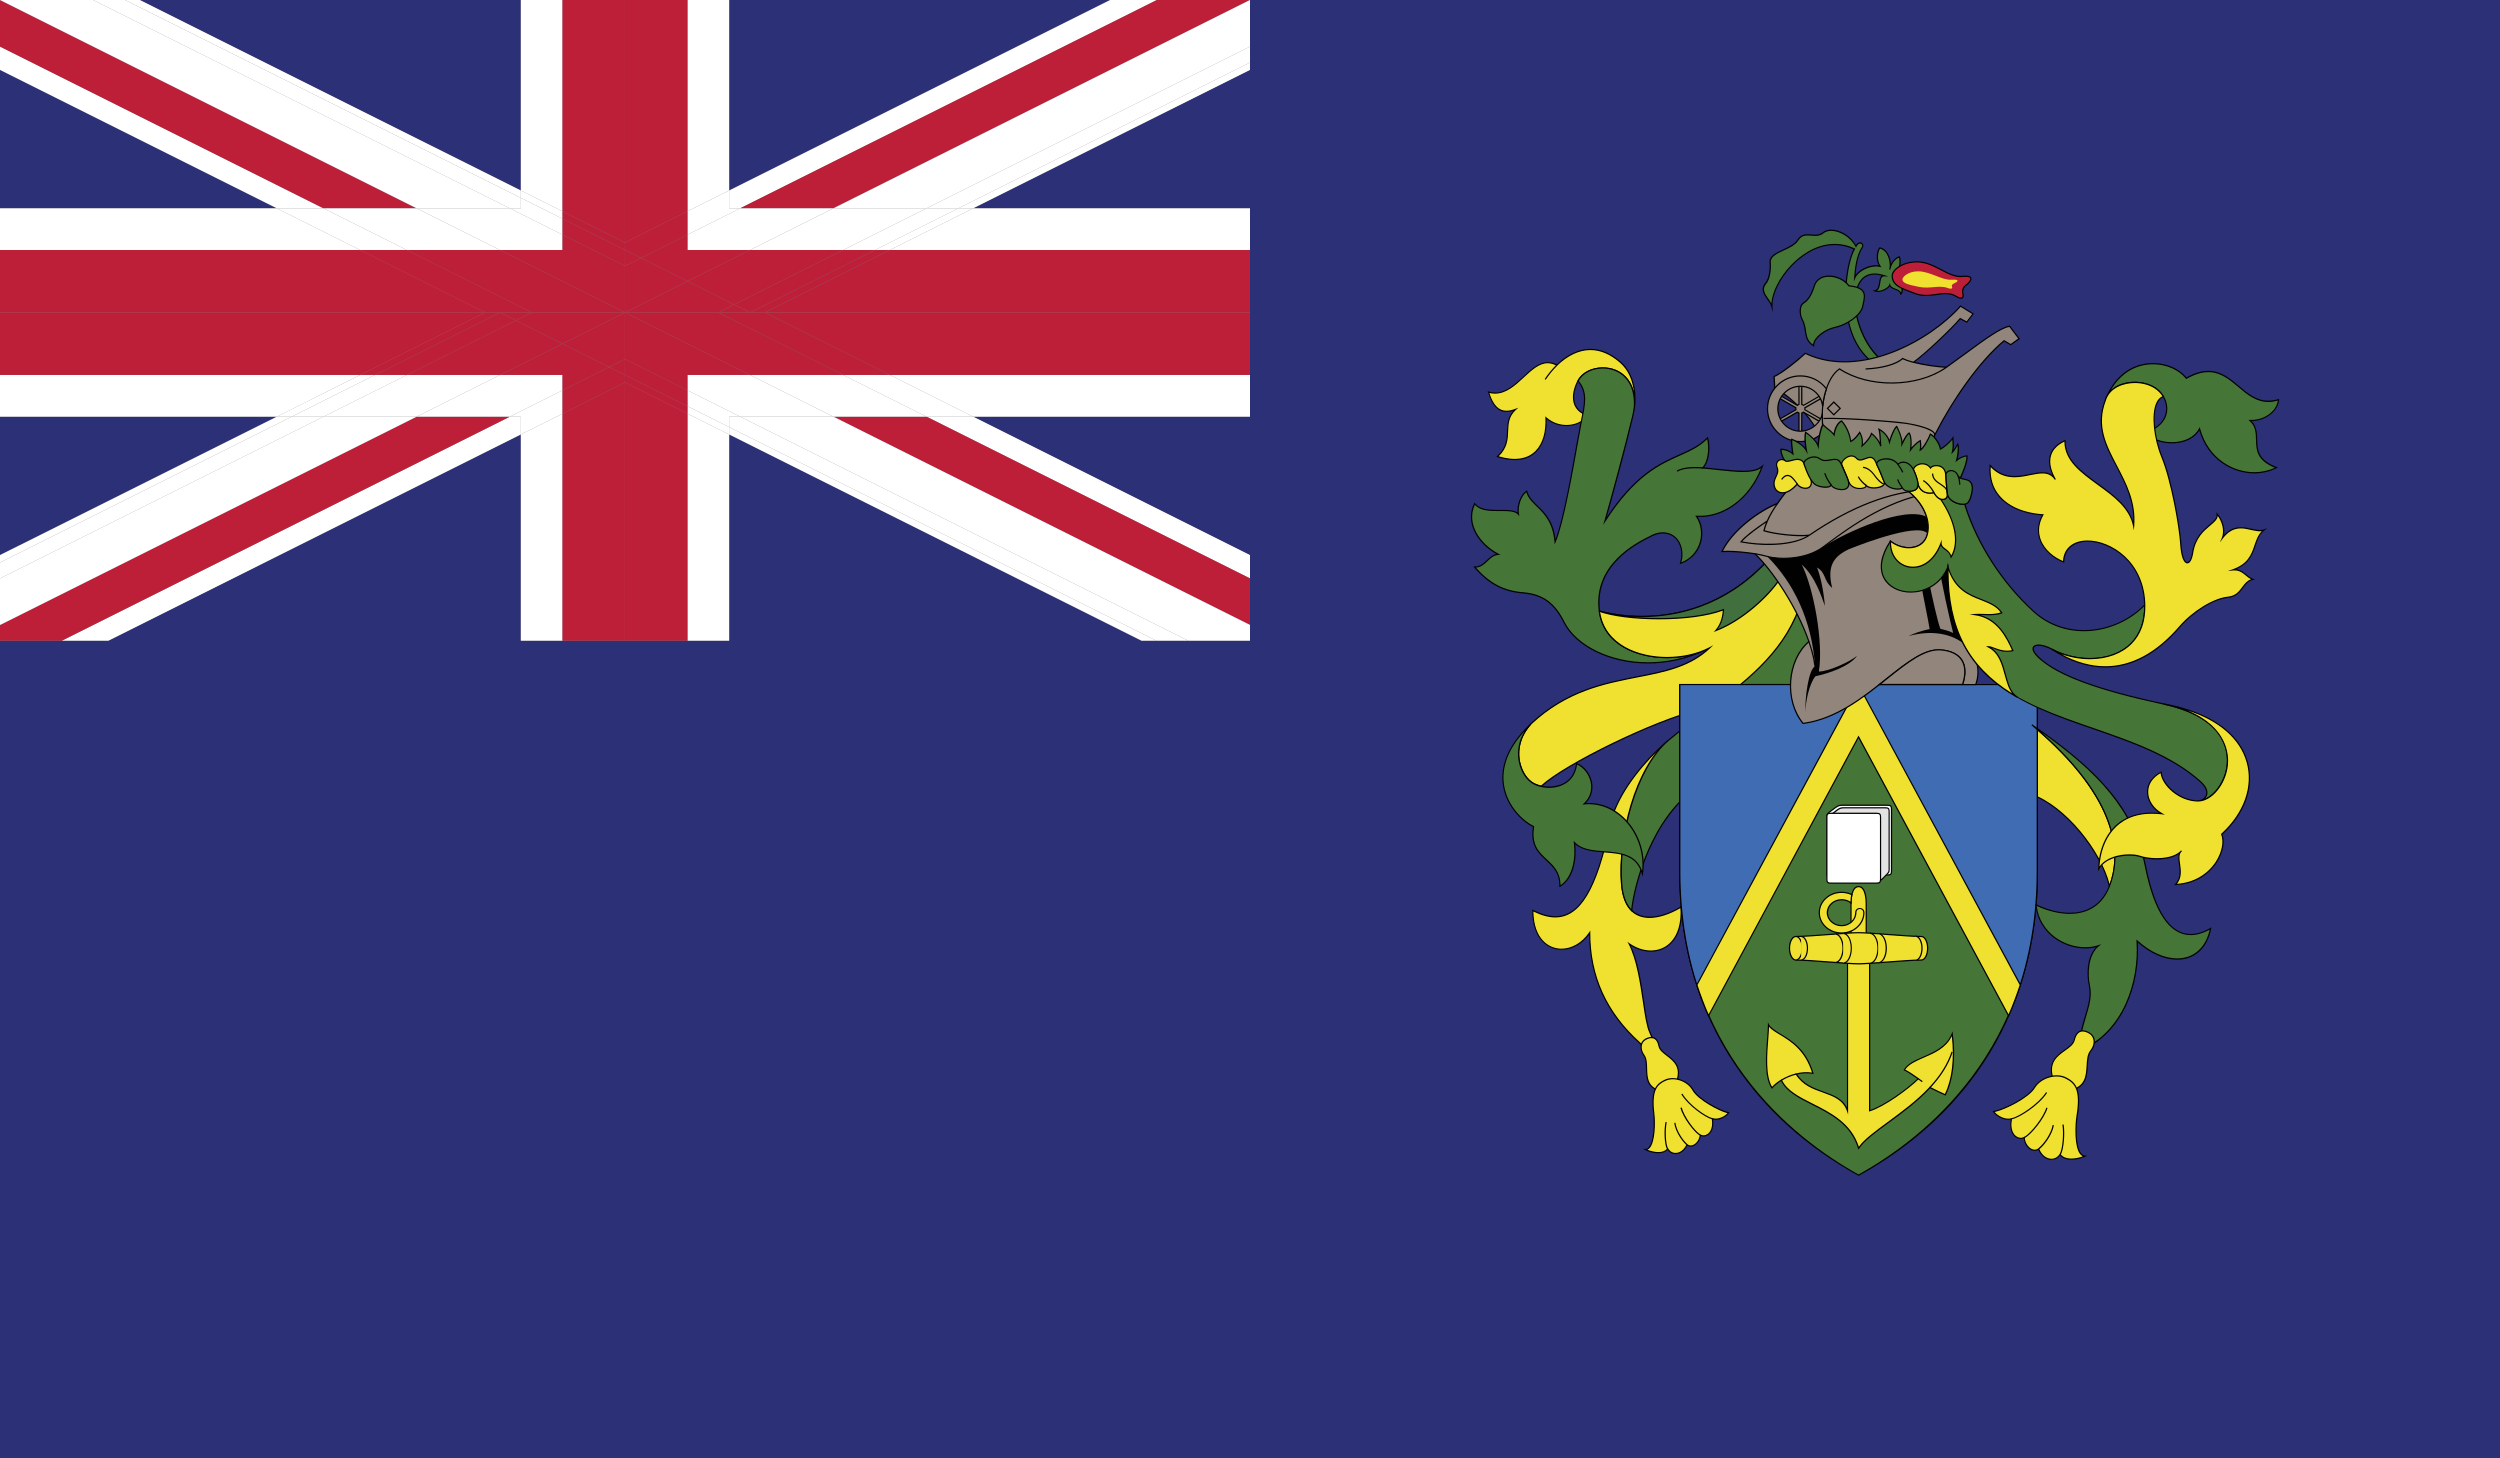 <?xml version="1.0" encoding="utf-8"?>
<!-- Generator: Adobe Illustrator 16.0.0, SVG Export Plug-In . SVG Version: 6.00 Build 0)  -->
<!DOCTYPE svg PUBLIC "-//W3C//DTD SVG 1.1//EN" "http://www.w3.org/Graphics/SVG/1.1/DTD/svg11.dtd">
<svg version="1.1" id="name" xmlns="http://www.w3.org/2000/svg" xmlns:xlink="http://www.w3.org/1999/xlink" x="0px" y="0px"
	 width="85.719px" height="50px" viewBox="358 276 85.719 50" enable-background="new 358 276 85.719 50" xml:space="preserve">
<rect x="358" y="276" width="85.719" height="50" fill="#808080" stroke="none"/>
<g id="pn">
	<g>
		<defs>
			<rect id="SVGID_1_" x="358" y="276" width="85.719" height="50"/>
		</defs>
		<clipPath id="SVGID_2_">
			<use xlink:href="#SVGID_1_"  overflow="visible"/>
		</clipPath>
		<path clip-path="url(#SVGID_2_)" fill="#FFFFFF" d="M408.002,303.665L408.002,303.665L408.002,303.665z"/>
		<g clip-path="url(#SVGID_2_)">
			<defs>
				<rect id="SVGID_3_" x="358" y="276" width="85.719" height="50"/>
			</defs>
			<clipPath id="SVGID_4_">
				<use xlink:href="#SVGID_3_"  overflow="visible"/>
			</clipPath>
		</g>
		<polygon clip-path="url(#SVGID_2_)" fill="#2C3077" points="400.859,276 400.859,277.597 400.859,278.143 400.859,278.396 
			391.364,283.143 400.859,283.143 400.859,284.572 400.859,286.715 400.859,288.856 400.859,290.286 391.364,290.286 
			400.859,295.033 400.859,295.832 400.859,297.429 400.859,297.966 398.737,297.966 397.646,297.966 397.137,297.966 
			383.001,290.896 383.001,297.966 381.572,297.966 379.428,297.966 377.287,297.966 375.858,297.966 375.858,290.896 
			361.721,297.966 360.123,297.966 358,297.966 358,326 443.719,326 443.719,276 		"/>
		<polygon clip-path="url(#SVGID_2_)" fill="#2C3077" points="358,290.286 358,295.033 367.496,290.286 		"/>
		<polygon clip-path="url(#SVGID_2_)" fill="#2C3077" points="358,283.143 367.494,283.143 358,278.396 		"/>
		<polygon clip-path="url(#SVGID_2_)" fill="#2C3077" points="375.858,276 362.792,276 375.858,282.532 		"/>
		<polygon clip-path="url(#SVGID_2_)" fill="#2C3077" points="383.001,276 383.001,282.532 396.066,276 		"/>
		<polygon clip-path="url(#SVGID_2_)" fill="#FFFFFF" points="367.496,290.286 358,295.033 358,295.286 368.001,290.286 		"/>
		<polygon clip-path="url(#SVGID_2_)" fill="#FFFFFF" points="389.767,290.286 400.859,295.832 400.859,295.033 391.364,290.286 		
			"/>
		<polygon clip-path="url(#SVGID_2_)" fill="#FFFFFF" points="358,278.396 367.494,283.143 369.091,283.143 358,277.597 		"/>
		<polygon clip-path="url(#SVGID_2_)" fill="#FFFFFF" points="375.858,290.286 375.482,290.286 360.123,297.966 361.719,297.966 
			375.858,290.896 		"/>
		<polygon clip-path="url(#SVGID_2_)" fill="#FFFFFF" points="375.858,282.532 362.792,276 362.287,276 375.858,282.785 		"/>
		<polygon clip-path="url(#SVGID_2_)" fill="#FFFFFF" points="390.858,283.143 391.364,283.143 400.859,278.396 400.859,278.143 		
			"/>
		<polygon clip-path="url(#SVGID_2_)" fill="#FFFFFF" points="383.001,290.644 383.001,290.896 397.137,297.966 397.646,297.966 		
			"/>
		<polygon clip-path="url(#SVGID_2_)" fill="#FFFFFF" points="383.001,283.143 383.377,283.143 397.666,276 396.066,276 
			383.001,282.532 		"/>
		<polygon clip-path="url(#SVGID_2_)" fill="#BD1F38" points="372.286,290.286 358,297.429 358,297.966 360.123,297.966 
			375.482,290.286 		"/>
		<polygon clip-path="url(#SVGID_2_)" fill="#BD1F38" points="386.574,290.286 400.859,297.429 400.859,295.832 389.767,290.286 		
			"/>
		<polygon clip-path="url(#SVGID_2_)" fill="#BD1F38" points="358,277.597 369.091,283.143 372.286,283.143 358,276 		"/>
		<polygon clip-path="url(#SVGID_2_)" fill="#BD1F38" points="386.574,283.143 400.859,276 397.666,276 383.377,283.143 		"/>
		<polygon clip-path="url(#SVGID_2_)" fill="#FFFFFF" points="383.377,290.286 383.001,290.286 383.001,290.644 397.646,297.966 
			398.737,297.966 		"/>
		<polygon clip-path="url(#SVGID_2_)" fill="#FFFFFF" points="375.482,283.143 375.858,283.143 375.858,282.785 362.287,276 
			361.194,276 		"/>
		<polygon clip-path="url(#SVGID_2_)" fill="#FFFFFF" points="390.858,283.143 400.859,278.143 400.859,277.597 389.767,283.143 		
			"/>
		<polygon clip-path="url(#SVGID_2_)" fill="#FFFFFF" points="368.001,290.286 358,295.286 358,295.832 369.091,290.286 		"/>
		<polygon clip-path="url(#SVGID_2_)" fill="#FFFFFF" points="358,276 358,276 372.286,283.143 375.482,283.143 361.194,276 		"/>
		<polygon clip-path="url(#SVGID_2_)" fill="#FFFFFF" points="400.859,277.597 400.859,276 386.574,283.143 389.767,283.143 		"/>
		<polygon clip-path="url(#SVGID_2_)" fill="#FFFFFF" points="369.091,290.286 358,295.832 358,297.429 372.286,290.286 		"/>
		<polygon clip-path="url(#SVGID_2_)" fill="#FFFFFF" points="398.737,297.966 400.859,297.966 400.859,297.429 386.574,290.286 
			383.377,290.286 		"/>
		<polygon clip-path="url(#SVGID_2_)" fill="#FFFFFF" points="388.508,284.572 400.859,284.572 400.859,283.143 391.364,283.143 		
			"/>
		<polygon clip-path="url(#SVGID_2_)" fill="#FFFFFF" points="377.287,283.245 377.287,276 375.858,276 375.858,282.532 		"/>
		<polygon clip-path="url(#SVGID_2_)" fill="#FFFFFF" points="377.287,290.184 375.858,290.896 375.858,297.966 377.287,297.966 		
			"/>
		<polygon clip-path="url(#SVGID_2_)" fill="#FFFFFF" points="381.572,290.184 381.572,297.966 383.001,297.966 383.001,290.896 		
			"/>
		<polygon clip-path="url(#SVGID_2_)" fill="#FFFFFF" points="358,283.143 358,284.572 370.352,284.572 367.494,283.143 		"/>
		<polygon clip-path="url(#SVGID_2_)" fill="#FFFFFF" points="358,288.856 358,290.286 367.496,290.286 370.352,288.856 		"/>
		<polygon clip-path="url(#SVGID_2_)" fill="#FFFFFF" points="381.572,283.245 383.001,282.532 383.001,276 381.572,276 		"/>
		<polygon clip-path="url(#SVGID_2_)" fill="#FFFFFF" points="391.364,290.286 400.859,290.286 400.859,288.856 388.508,288.856 		
			"/>
		<polygon clip-path="url(#SVGID_2_)" fill="#FFFFFF" points="377.287,283.245 375.858,282.532 375.858,282.785 377.287,283.501 		
			"/>
		<polygon clip-path="url(#SVGID_2_)" fill="#FFFFFF" points="383.377,283.143 383.001,283.143 383.001,282.532 381.572,283.245 
			381.572,284.047 		"/>
		<polygon clip-path="url(#SVGID_2_)" fill="#FFFFFF" points="389.767,290.286 391.364,290.286 388.508,288.856 386.909,288.856 		
			"/>
		<polygon clip-path="url(#SVGID_2_)" fill="#FFFFFF" points="388.508,284.572 391.364,283.143 390.858,283.143 388,284.572 		"/>
		<polygon clip-path="url(#SVGID_2_)" fill="#FFFFFF" points="369.091,283.143 367.494,283.143 370.352,284.572 371.95,284.572 		
			"/>
		<polygon clip-path="url(#SVGID_2_)" fill="#FFFFFF" points="370.352,288.856 367.494,290.286 368.001,290.286 370.856,288.856 		
			"/>
		<polygon clip-path="url(#SVGID_2_)" fill="#FFFFFF" points="375.482,290.286 375.858,290.286 375.858,290.896 377.287,290.184 
			377.287,289.383 		"/>
		<polygon clip-path="url(#SVGID_2_)" fill="#FFFFFF" points="381.572,290.184 383.001,290.896 383.001,290.644 381.572,289.928 		
			"/>
		<polygon clip-path="url(#SVGID_2_)" fill="#FFFFFF" points="383.715,288.856 386.574,290.286 389.767,290.286 386.909,288.856 		
			"/>
		<polygon clip-path="url(#SVGID_2_)" fill="#FFFFFF" points="375.144,284.572 372.286,283.143 369.091,283.143 371.95,284.572 		
			"/>
		<polygon clip-path="url(#SVGID_2_)" fill="#FFFFFF" points="377.287,288.856 375.144,288.856 372.286,290.286 375.482,290.286 
			377.287,289.383 		"/>
		<polygon clip-path="url(#SVGID_2_)" fill="#FFFFFF" points="381.572,284.572 383.715,284.572 386.574,283.143 383.377,283.143 
			381.572,284.047 		"/>
		<polygon clip-path="url(#SVGID_2_)" fill="#FFFFFF" points="377.287,283.501 375.858,282.785 375.858,283.143 375.482,283.143 
			377.287,284.047 		"/>
		<polygon clip-path="url(#SVGID_2_)" fill="#FFFFFF" points="370.856,288.856 368.001,290.286 369.091,290.286 371.95,288.856 		
			"/>
		<polygon clip-path="url(#SVGID_2_)" fill="#FFFFFF" points="383.377,290.286 381.572,289.383 381.572,289.928 383.001,290.644 
			383.001,290.286 		"/>
		<polygon clip-path="url(#SVGID_2_)" fill="#FFFFFF" points="386.909,284.572 388,284.572 390.858,283.143 389.767,283.143 		"/>
		<polygon clip-path="url(#SVGID_2_)" fill="#FFFFFF" points="381.572,288.856 381.572,289.383 383.377,290.286 386.574,290.286 
			383.715,288.856 		"/>
		<polygon clip-path="url(#SVGID_2_)" fill="#FFFFFF" points="377.287,284.572 377.287,284.047 375.482,283.143 372.286,283.143 
			375.144,284.572 		"/>
		<polygon clip-path="url(#SVGID_2_)" fill="#FFFFFF" points="375.144,288.856 371.95,288.856 369.091,290.286 372.286,290.286 		
			"/>
		<polygon clip-path="url(#SVGID_2_)" fill="#FFFFFF" points="386.909,284.572 389.767,283.143 386.574,283.143 383.715,284.572 		
			"/>
		<polygon clip-path="url(#SVGID_2_)" fill="#BD1F38" points="381.572,283.245 381.572,276 379.428,276 379.428,284.319 		"/>
		<polygon clip-path="url(#SVGID_2_)" fill="#BD1F38" points="358,286.715 358,288.856 370.352,288.856 374.638,286.715 		"/>
		<polygon clip-path="url(#SVGID_2_)" fill="#BD1F38" points="388.508,288.856 400.859,288.856 400.859,286.715 384.221,286.715 		
			"/>
		<polygon clip-path="url(#SVGID_2_)" fill="#BD1F38" points="358,284.572 358,286.715 374.638,286.715 370.352,284.572 		"/>
		<polygon clip-path="url(#SVGID_2_)" fill="#BD1F38" points="379.428,289.109 377.287,290.184 377.287,297.966 379.428,297.966 		
			"/>
		<polygon clip-path="url(#SVGID_2_)" fill="#BD1F38" points="379.428,284.319 379.428,276 377.287,276 377.287,283.245 		"/>
		<polygon clip-path="url(#SVGID_2_)" fill="#BD1F38" points="379.428,297.966 381.572,297.966 381.572,290.184 379.428,289.109 		
			"/>
		<polygon clip-path="url(#SVGID_2_)" fill="#BD1F38" points="384.221,286.715 400.859,286.715 400.859,284.572 388.508,284.572 		
			"/>
		<polygon clip-path="url(#SVGID_2_)" fill="#BD1F38" points="379.428,288.856 379.428,289.109 381.572,290.184 381.572,289.928 		
			"/>
		<polygon clip-path="url(#SVGID_2_)" fill="#BD1F38" points="379.428,289.109 379.428,288.856 378.883,288.584 377.287,289.383 
			377.287,290.184 		"/>
		<polygon clip-path="url(#SVGID_2_)" fill="#BD1F38" points="376.234,286.715 371.95,284.572 370.352,284.572 374.638,286.715 
			375.144,286.715 		"/>
		<polygon clip-path="url(#SVGID_2_)" fill="#BD1F38" points="379.428,284.572 379.428,284.319 377.287,283.245 377.287,283.501 		
			"/>
		<polygon clip-path="url(#SVGID_2_)" fill="#BD1F38" points="382.625,286.715 386.909,288.856 388.508,288.856 384.221,286.715 
			383.715,286.715 		"/>
		<polygon clip-path="url(#SVGID_2_)" fill="#BD1F38" points="375.144,286.715 374.638,286.715 370.352,288.856 370.859,288.856 		
			"/>
		<polygon clip-path="url(#SVGID_2_)" fill="#BD1F38" points="379.428,284.572 379.976,284.845 381.572,284.047 381.572,283.245 
			379.428,284.319 		"/>
		<polygon clip-path="url(#SVGID_2_)" fill="#BD1F38" points="383.715,286.715 384.221,286.715 388.508,284.572 388,284.572 		"/>
		<polygon clip-path="url(#SVGID_2_)" fill="#BD1F38" points="383.715,288.856 386.909,288.856 382.625,286.715 379.428,286.715 		
			"/>
		<polygon clip-path="url(#SVGID_2_)" fill="#BD1F38" points="383.715,284.572 381.572,284.572 381.572,284.047 379.976,284.845 
			381.572,285.644 		"/>
		<polygon clip-path="url(#SVGID_2_)" fill="#BD1F38" points="375.144,288.856 377.287,288.856 377.287,289.383 378.883,288.584 
			377.287,287.785 		"/>
		<polygon clip-path="url(#SVGID_2_)" fill="#BD1F38" points="375.144,284.572 371.95,284.572 376.234,286.715 379.428,286.715 		
			"/>
		<polygon clip-path="url(#SVGID_2_)" fill="#BD1F38" points="379.428,288.312 378.883,288.584 379.428,288.856 		"/>
		<polygon clip-path="url(#SVGID_2_)" fill="#BD1F38" points="379.428,288.856 381.572,289.928 381.572,289.383 379.428,288.312 		
			"/>
		<polygon clip-path="url(#SVGID_2_)" fill="#BD1F38" points="376.234,286.715 375.144,286.715 375.689,286.987 		"/>
		<polygon clip-path="url(#SVGID_2_)" fill="#BD1F38" points="379.428,285.118 379.428,284.572 377.287,283.501 377.287,284.047 		
			"/>
		<polygon clip-path="url(#SVGID_2_)" fill="#BD1F38" points="379.976,284.845 379.428,284.572 379.428,285.118 		"/>
		<polygon clip-path="url(#SVGID_2_)" fill="#BD1F38" points="375.144,286.715 370.859,288.856 371.95,288.856 375.689,286.987 		
			"/>
		<polygon clip-path="url(#SVGID_2_)" fill="#BD1F38" points="382.625,286.715 383.715,286.715 383.17,286.441 		"/>
		<polygon clip-path="url(#SVGID_2_)" fill="#BD1F38" points="383.715,286.715 388,284.572 386.909,284.572 383.17,286.441 		"/>
		<polygon clip-path="url(#SVGID_2_)" fill="#BD1F38" points="383.17,286.441 386.909,284.572 383.715,284.572 381.572,285.644 		
			"/>
		<polygon clip-path="url(#SVGID_2_)" fill="#BD1F38" points="379.428,288.312 379.428,286.715 377.287,287.785 378.883,288.584 		
			"/>
		<polygon clip-path="url(#SVGID_2_)" fill="#BD1F38" points="375.689,286.987 371.95,288.856 375.144,288.856 377.287,287.785 		
			"/>
		<polygon clip-path="url(#SVGID_2_)" fill="#BD1F38" points="383.715,288.856 379.428,286.715 379.428,288.312 381.572,289.383 
			381.572,288.856 		"/>
		<polygon clip-path="url(#SVGID_2_)" fill="#BD1F38" points="377.287,287.785 379.428,286.715 376.234,286.715 375.689,286.987 		
			"/>
		<polygon clip-path="url(#SVGID_2_)" fill="#BD1F38" points="381.572,285.644 379.428,286.715 382.625,286.715 383.17,286.441 		
			"/>
		<polygon clip-path="url(#SVGID_2_)" fill="#BD1F38" points="379.428,286.715 381.572,285.644 379.976,284.845 379.428,285.118 		
			"/>
		<polygon clip-path="url(#SVGID_2_)" fill="#BD1F38" points="379.428,285.118 379.428,285.118 377.287,284.047 377.287,284.572 
			375.144,284.572 379.428,286.715 		"/>
		<g clip-path="url(#SVGID_2_)">
			<defs>
				<rect id="SVGID_5_" x="358" y="276" width="85.719" height="50"/>
			</defs>
			<clipPath id="SVGID_6_">
				<use xlink:href="#SVGID_5_"  overflow="visible"/>
			</clipPath>
			<path clip-path="url(#SVGID_6_)" fill="#F0E030" d="M415.195,301.39c-0.914,0.778-1.785,1.906-2,2.929
				c-0.6,2.876-1.402,3.518-2.637,2.898c0,1.546,1.354,1.665,1.947,0.762c0,1.449,0.525,2.705,1.711,3.778
				c0.5,0.452,0.594,0.143,0.357-0.357c-0.238-0.5-0.238-2.114-0.713-3.04c0.762,0.545,1.877,0.235,1.783-1.262
				c-0.975,0.574-1.943,0.551-2.045-0.807C413.48,304.699,414.102,302.39,415.195,301.39"/>
			<path clip-path="url(#SVGID_6_)" fill="#010101" d="M414.59,311.999c-0.092,0-0.223-0.077-0.387-0.228
				c-1.139-1.028-1.701-2.25-1.717-3.725c-0.236,0.326-0.586,0.52-0.943,0.52c-0.463,0-1.006-0.353-1.006-1.35v-0.034l0.031,0.018
				c0.287,0.142,0.535,0.213,0.764,0.213l0,0c0.826,0,1.395-0.958,1.842-3.097c0.234-1.111,1.189-2.248,2.008-2.941l0.029,0.031
				c-1.094,0.998-1.705,3.33-1.588,4.885c0.055,0.744,0.379,1.139,0.939,1.139c0.311,0,0.68-0.119,1.07-0.35l0.029-0.017
				l0.002,0.034c0.035,0.531-0.082,0.957-0.338,1.228c-0.186,0.198-0.441,0.307-0.723,0.307c-0.23,0-0.477-0.074-0.689-0.21
				c0.26,0.545,0.369,1.304,0.461,1.92c0.064,0.455,0.123,0.847,0.219,1.049c0.121,0.253,0.156,0.46,0.098,0.551
				C414.67,311.976,414.633,311.999,414.59,311.999 M412.527,307.907v0.071c0,1.494,0.559,2.725,1.705,3.762
				c0.193,0.176,0.301,0.216,0.357,0.216c0.029,0,0.053-0.015,0.066-0.034c0.049-0.082,0.012-0.275-0.102-0.512
				c-0.098-0.21-0.156-0.604-0.223-1.062c-0.096-0.639-0.211-1.435-0.488-1.98l-0.041-0.076l0.07,0.051
				c0.223,0.159,0.482,0.247,0.73,0.247c0.275,0,0.514-0.102,0.691-0.292c0.242-0.256,0.355-0.659,0.328-1.162
				c-0.385,0.222-0.75,0.338-1.061,0.338c-0.408,0-0.91-0.205-0.982-1.18c-0.105-1.4,0.381-3.435,1.277-4.565
				c-0.717,0.69-1.443,1.653-1.641,2.597c-0.453,2.165-1.035,3.131-1.885,3.131l0,0c-0.227,0-0.471-0.067-0.752-0.204
				c0.014,0.94,0.523,1.275,0.963,1.275c0.361,0,0.715-0.21,0.949-0.56L412.527,307.907z"/>
			<path clip-path="url(#SVGID_6_)" fill="#F0E030" d="M414.039,289.948c0.066-0.571-0.057-1.157-0.475-1.526
				c-0.807-0.707-1.596-0.475-2.184,0.097c-0.877-0.475-1.346,1.211-2.342,0.927c0.164,0.545,0.426,0.784,0.926,0.594
				c-0.523,0.475,0,1.045-0.619,1.616c1.117,0.355,1.711-0.261,1.666-1.329c0.426,0.377,1.094,0.354,1.449-0.074
				c-0.598-0.188-0.598-0.705-0.355-1.188C412.461,288.354,414.135,288.38,414.039,289.948"/>
			<path clip-path="url(#SVGID_6_)" fill="#010101" d="M409.934,291.777c-0.182,0-0.381-0.034-0.594-0.102l-0.033-0.012l0.025-0.025
				c0.316-0.29,0.33-0.58,0.338-0.864c0.014-0.241,0.02-0.472,0.217-0.688c-0.43,0.131-0.697-0.068-0.867-0.636l-0.014-0.037
				l0.039,0.011c0.072,0.021,0.148,0.034,0.219,0.034l0,0c0.373,0,0.67-0.278,0.961-0.545c0.271-0.256,0.535-0.498,0.844-0.498
				c0.105,0,0.207,0.026,0.312,0.077c0.361-0.347,0.76-0.531,1.152-0.531c0.359,0,0.709,0.15,1.047,0.446
				c0.377,0.332,0.553,0.897,0.48,1.543l-0.043-0.003c0.027-0.418-0.076-0.762-0.297-0.995c-0.189-0.204-0.463-0.318-0.766-0.318
				c-0.373,0-0.699,0.174-0.834,0.44c-0.152,0.305-0.188,0.586-0.1,0.796c0.072,0.168,0.221,0.29,0.443,0.361l0.031,0.011
				l-0.02,0.022c-0.186,0.222-0.461,0.347-0.762,0.347l0,0c-0.25,0-0.488-0.085-0.682-0.241c0.012,0.48-0.105,0.861-0.338,1.108
				C410.504,291.678,410.248,291.777,409.934,291.777 M409.387,291.645c0.551,0.167,0.994,0.099,1.275-0.196
				c0.234-0.245,0.35-0.634,0.326-1.122l-0.002-0.052l0.035,0.034c0.193,0.171,0.438,0.262,0.693,0.262
				c0.277,0,0.531-0.111,0.707-0.307c-0.217-0.077-0.365-0.205-0.439-0.378c-0.092-0.219-0.057-0.515,0.102-0.83
				c0.141-0.281,0.482-0.46,0.871-0.46c0.314,0,0.6,0.116,0.797,0.329c0.133,0.14,0.225,0.318,0.271,0.526
				c-0.041-0.421-0.205-0.776-0.473-1.012c-0.328-0.287-0.67-0.436-1.018-0.436c-0.387,0-0.779,0.186-1.137,0.532l-0.01,0.011
				l-0.016-0.008c-0.102-0.055-0.201-0.083-0.303-0.083c-0.293,0-0.547,0.236-0.816,0.486c-0.293,0.272-0.6,0.557-0.988,0.557l0,0
				c-0.064,0-0.127-0.006-0.195-0.022c0.135,0.417,0.318,0.607,0.588,0.607c0.09,0,0.191-0.022,0.301-0.065l0.105-0.039
				l-0.084,0.076c-0.244,0.222-0.254,0.466-0.266,0.722C409.703,291.059,409.689,291.352,409.387,291.645"/>
			<path clip-path="url(#SVGID_6_)" fill="#457537" d="M416.619,298.213c-1.262,0.665-3.564,0.381-3.779-1.262
				c-0.215-1.637,1.377-2.372,1.805-2.585c0.668-0.336,1.188,0.259,0.975,0.948c0.738-0.261,0.904-1.116,0.545-1.616
				c0.979,0.071,1.879-0.665,2.26-1.71c-0.342,0.326-1.273,0.104-2.039,0.057c0.234-0.262,0.234-0.771,0.16-1.031
				c-0.807,0.832-1.971,0.451-3.516,2.853c0.238-0.833,0.689-2.498,0.951-3.589c0.025-0.107,0.045-0.219,0.059-0.329
				c0.096-1.568-1.576-1.595-1.934-0.884c0.391,0.443,0.186,0.954,0.045,1.735c-0.164,0.927-0.521,3.066-0.832,3.779
				c-0.094-1.119-0.83-1.188-0.973-1.736c-0.215,0.143-0.332,0.523-0.287,0.784c-0.262-0.284-1.162,0.071-1.494-0.354
				c-0.359,0.713,0.213,1.423,0.807,1.732c-0.344,0.023-0.428,0.44-0.807,0.44c0.51,0.594,1.031,0.83,1.637,0.878
				c0.607,0.049,1.061,0.273,1.428,1.009C412.223,298.522,414.486,299.293,416.619,298.213"/>
			<path clip-path="url(#SVGID_6_)" fill="#010101" d="M414.498,298.75L414.498,298.75c-1.287,0-2.475-0.577-2.889-1.406
				c-0.328-0.656-0.738-0.946-1.41-0.997c-0.66-0.055-1.172-0.327-1.652-0.887l-0.031-0.037h0.049c0.188,0,0.299-0.105,0.416-0.219
				c0.094-0.088,0.188-0.179,0.322-0.21c-0.625-0.353-1.094-1.065-0.76-1.733l0.016-0.028l0.02,0.025
				c0.16,0.207,0.465,0.225,0.76,0.225h0.178c0.203,0,0.396,0.006,0.516,0.091c-0.023-0.256,0.086-0.603,0.301-0.747l0.025-0.018
				l0.008,0.029c0.055,0.207,0.193,0.341,0.354,0.5c0.254,0.244,0.537,0.522,0.613,1.153c0.268-0.693,0.561-2.358,0.738-3.37
				l0.061-0.324c0.021-0.133,0.049-0.261,0.074-0.38c0.115-0.568,0.201-0.98-0.115-1.339l-0.01-0.011l0.006-0.012
				c0.141-0.281,0.48-0.46,0.871-0.46c0.314,0,0.598,0.116,0.795,0.329c0.229,0.241,0.334,0.594,0.309,1.023
				c-0.012,0.107-0.031,0.213-0.061,0.332c-0.25,1.054-0.668,2.597-0.912,3.455c0.982-1.48,1.816-1.85,2.488-2.151
				c0.365-0.161,0.68-0.304,0.955-0.585l0.025-0.028l0.01,0.037c0.072,0.264,0.072,0.744-0.141,1.017
				c0.174,0.015,0.355,0.034,0.531,0.055c0.275,0.028,0.562,0.062,0.807,0.062c0.318,0,0.525-0.055,0.646-0.171l0.064-0.06
				l-0.031,0.085c-0.389,1.065-1.293,1.776-2.236,1.728c0.164,0.253,0.205,0.594,0.109,0.903c-0.105,0.336-0.35,0.586-0.691,0.708
				l-0.037,0.014l0.012-0.039c0.086-0.284,0.051-0.571-0.096-0.773c-0.188-0.255-0.521-0.317-0.848-0.153l-0.043,0.021
				c-0.482,0.238-1.957,0.972-1.752,2.548c0.15,1.162,1.328,1.574,2.293,1.574c0.469,0,0.939-0.097,1.318-0.267
				c0.045-0.021,0.092-0.043,0.135-0.062l0.021,0.034c-0.045,0.025-0.092,0.048-0.137,0.067
				C415.852,298.6,415.182,298.75,414.498,298.75 M408.607,295.463c0.467,0.531,0.961,0.79,1.598,0.841
				c0.688,0.054,1.105,0.35,1.441,1.022c0.408,0.812,1.58,1.381,2.852,1.381c0.465,0,0.928-0.07,1.375-0.213
				c-0.23,0.049-0.475,0.074-0.719,0.074c-0.98,0-2.18-0.421-2.336-1.611c-0.209-1.605,1.287-2.35,1.777-2.591l0.041-0.022
				c0.346-0.171,0.701-0.103,0.9,0.167c0.148,0.202,0.191,0.486,0.115,0.771c0.305-0.123,0.525-0.358,0.623-0.668
				s0.049-0.656-0.127-0.903l-0.025-0.034l0.045,0.003c0.92,0.067,1.807-0.6,2.211-1.626c-0.135,0.089-0.332,0.131-0.615,0.131
				c-0.246,0-0.533-0.034-0.812-0.062c-0.188-0.022-0.385-0.045-0.566-0.057l-0.047-0.003l0.029-0.031
				c0.219-0.238,0.23-0.71,0.168-0.975c-0.275,0.271-0.586,0.409-0.941,0.568c-0.684,0.304-1.537,0.685-2.545,2.25l-0.08,0.122
				l0.041-0.136c0.234-0.824,0.684-2.48,0.951-3.589c0.027-0.119,0.045-0.222,0.057-0.323c0.025-0.421-0.076-0.762-0.297-0.995
				c-0.189-0.204-0.463-0.318-0.764-0.318c-0.369,0-0.689,0.168-0.826,0.427c0.318,0.369,0.232,0.79,0.113,1.363
				c-0.023,0.12-0.049,0.245-0.07,0.378l-0.061,0.327c-0.188,1.054-0.498,2.815-0.773,3.455l-0.035,0.076l-0.006-0.082
				c-0.059-0.677-0.35-0.96-0.609-1.213c-0.152-0.148-0.295-0.287-0.357-0.489c-0.195,0.153-0.295,0.512-0.25,0.747l0.012,0.071
				l-0.049-0.054c-0.102-0.111-0.309-0.119-0.529-0.119h-0.178c-0.293,0-0.594-0.015-0.77-0.214
				c-0.305,0.656,0.188,1.353,0.812,1.677l0.066,0.034l-0.074,0.009c-0.158,0.008-0.258,0.104-0.365,0.207
				C408.9,295.341,408.787,295.448,408.607,295.463"/>
			<path clip-path="url(#SVGID_6_)" fill="#F0E030" d="M419.754,296.764c-0.713,1.972-2.66,3.373-3.541,3.589
				c-1.494,0.36-4.545,1.844-5.367,2.605c-0.129-0.028-0.246-0.074-0.334-0.137c-0.404-0.284-0.736-1.21-0.023-1.994
				c2.232-2.092,4.633-1.19,6.131-2.614c-1.262,0.665-3.564,0.381-3.779-1.262c1.355,0.358,3.799,0.381,5.752-1.71
				C418.85,295.528,419.611,296.432,419.754,296.764"/>
			<path clip-path="url(#SVGID_6_)" fill="#010101" d="M410.855,302.983l-0.014-0.006c-0.135-0.028-0.258-0.076-0.342-0.139
				c-0.232-0.162-0.404-0.492-0.443-0.841c-0.031-0.296,0.014-0.745,0.414-1.186c1.229-1.15,2.518-1.4,3.654-1.622
				c0.879-0.171,1.707-0.333,2.367-0.893c-0.387,0.174-0.855,0.271-1.338,0.271c-0.98,0-2.18-0.421-2.336-1.611l-0.004-0.031
				l0.029,0.006c0.316,0.085,0.826,0.185,1.455,0.185c1.146,0,2.822-0.329,4.275-1.89l0.018-0.014l0.014,0.014
				c0.275,0.302,1.025,1.196,1.168,1.529l0.002,0.008l-0.002,0.006c-0.723,1.998-2.668,3.387-3.557,3.603
				c-1.49,0.361-4.543,1.847-5.355,2.603L410.855,302.983z M416.744,298.122l-0.111,0.108c-0.684,0.647-1.566,0.82-2.5,1
				c-1.131,0.222-2.414,0.472-3.631,1.61c-0.391,0.43-0.434,0.864-0.402,1.151c0.037,0.338,0.203,0.656,0.424,0.812
				c0.078,0.057,0.191,0.102,0.316,0.131c0.83-0.762,3.879-2.242,5.367-2.605c0.881-0.214,2.805-1.586,3.523-3.566
				c-0.145-0.326-0.857-1.179-1.139-1.488c-1.463,1.554-3.141,1.884-4.293,1.884c-0.613,0-1.115-0.097-1.434-0.18
				c0.168,1.14,1.336,1.546,2.289,1.546c0.533,0,1.049-0.116,1.453-0.329L416.744,298.122z"/>
			<path clip-path="url(#SVGID_6_)" fill="#457537" d="M415.195,301.39c-1.131,0.96-1.715,3.31-1.596,4.901
				c0.033,0.443,0.158,0.744,0.346,0.929c0.084-0.903,0.711-3.236,2.316-4.279c1.355-0.878,3.469-2.85,4.254-5.108
				c-0.143-0.403-0.381-0.688-0.834-0.975C418.906,298.988,416.824,300.009,415.195,301.39"/>
			<path clip-path="url(#SVGID_6_)" fill="#010101" d="M413.963,307.266l-0.031-0.031c-0.201-0.199-0.32-0.515-0.352-0.941
				c-0.121-1.61,0.459-3.946,1.602-4.918c0.41-0.347,0.855-0.676,1.285-0.997c1.287-0.952,2.615-1.938,3.195-3.526l0.01-0.025
				l0.021,0.015c0.451,0.284,0.693,0.568,0.842,0.985l0.002,0.006l-0.002,0.009c-0.832,2.397-3.072,4.345-4.262,5.117
				c-1.662,1.079-2.236,3.5-2.307,4.265L413.963,307.266z M419.693,296.892c-0.588,1.586-1.916,2.568-3.199,3.521
				c-0.432,0.318-0.877,0.647-1.283,0.994c-1.1,0.933-1.711,3.276-1.588,4.885c0.027,0.392,0.131,0.69,0.307,0.881
				c0.088-0.816,0.676-3.18,2.32-4.248c1.186-0.77,3.412-2.708,4.242-5.092C420.352,297.438,420.117,297.162,419.693,296.892"/>
			<path clip-path="url(#SVGID_6_)" fill="#416F3E" d="M419.029,295.85c-0.404,0.604-1.318,1.438-2.197,1.77
				c0.188-0.213,0.25-0.486,0.262-0.713c-1.117,0.426-3.352,0.381-4.254,0.045c1.355,0.358,3.799,0.381,5.752-1.71
				C418.779,295.457,418.947,295.647,419.029,295.85"/>
			<path clip-path="url(#SVGID_6_)" fill="#010101" d="M416.76,297.67l0.057-0.064c0.146-0.168,0.234-0.393,0.252-0.668
				c-0.514,0.19-1.307,0.298-2.184,0.298c-0.84,0-1.605-0.097-2.053-0.261l0.012-0.043c0.316,0.085,0.826,0.185,1.455,0.185
				c1.146,0,2.822-0.329,4.275-1.89l0.018-0.014l0.014,0.014c0.174,0.199,0.355,0.404,0.443,0.614l0.006,0.011l-0.008,0.009
				c-0.406,0.611-1.318,1.443-2.207,1.778L416.76,297.67z M417.115,296.875l-0.002,0.031c-0.014,0.267-0.088,0.488-0.215,0.665
				c0.852-0.35,1.713-1.137,2.107-1.726c-0.084-0.192-0.252-0.386-0.418-0.57c-1.459,1.554-3.137,1.884-4.289,1.884
				c-0.141,0-0.275-0.006-0.404-0.015c0.309,0.031,0.646,0.049,0.99,0.049c0.889,0,1.689-0.111,2.201-0.308L417.115,296.875z"/>
			<path clip-path="url(#SVGID_6_)" fill="#457537" d="M410.488,300.827c-1.816,1.699-0.619,3.185,0.094,3.518
				c-0.189,1.188,0.93,1.042,0.904,2.042c0.451-0.261,0.57-0.951,0.5-1.497c0.568,0.617,2.016-0.071,2.326,1.068
				c0.189-1.259-0.783-2.517-1.994-2.4c0.498-0.449,0.213-1.188-0.262-1.375c-0.096,0.926-1.143,0.926-1.545,0.639
				C410.107,302.537,409.775,301.611,410.488,300.827"/>
			<path clip-path="url(#SVGID_6_)" fill="#010101" d="M411.465,306.424v-0.037c0.012-0.454-0.215-0.661-0.451-0.883
				c-0.273-0.253-0.553-0.512-0.455-1.148c-0.354-0.173-0.91-0.685-1.027-1.42c-0.078-0.495,0.021-1.262,0.943-2.126l0.029,0.031
				c-0.393,0.43-0.436,0.864-0.404,1.151c0.037,0.338,0.203,0.656,0.424,0.812c0.145,0.104,0.367,0.164,0.592,0.164
				c0.197,0,0.846-0.057,0.92-0.789l0.002-0.029l0.027,0.012c0.26,0.103,0.469,0.372,0.523,0.671
				c0.045,0.264-0.029,0.511-0.215,0.702c0.541-0.035,1.059,0.198,1.445,0.647c0.418,0.485,0.611,1.15,0.516,1.778l-0.016,0.103
				l-0.025-0.1c-0.176-0.647-0.738-0.693-1.283-0.735c-0.367-0.029-0.752-0.058-0.998-0.282c0.059,0.555-0.078,1.205-0.516,1.458
				L411.465,306.424z M410.277,301.068c-0.561,0.605-0.803,1.244-0.705,1.861c0.115,0.727,0.674,1.232,1.018,1.395l0.018,0.006
				l-0.006,0.018c-0.098,0.625,0.162,0.866,0.441,1.125c0.227,0.21,0.461,0.432,0.463,0.875c0.412-0.265,0.527-0.918,0.457-1.455
				l-0.008-0.065l0.045,0.049c0.232,0.25,0.611,0.281,1.014,0.31c0.531,0.043,1.08,0.085,1.291,0.676
				c0.059-0.591-0.131-1.199-0.518-1.65c-0.393-0.455-0.922-0.685-1.467-0.631l-0.064,0.006l0.049-0.043
				c0.201-0.185,0.289-0.435,0.24-0.704c-0.049-0.273-0.238-0.523-0.471-0.628c-0.074,0.588-0.541,0.801-0.959,0.801
				c-0.232,0-0.465-0.065-0.615-0.173c-0.232-0.162-0.404-0.492-0.443-0.841C410.031,301.756,410.055,301.421,410.277,301.068"/>
			<path clip-path="url(#SVGID_6_)" fill="#F0E030" d="M414.42,311.638c-0.199,0.114-0.184,0.366-0.059,0.534
				c0.248,0.332-0.176,1.088,0.629,1.247c0.236,0.049,0.42-0.097,0.51-0.366c0.25-0.75-0.545-0.835-0.617-1.19
				S414.586,311.541,414.42,311.638"/>
			<path clip-path="url(#SVGID_6_)" fill="#010101" d="M415.076,313.45L415.076,313.45c-0.027,0-0.059-0.003-0.09-0.011
				c-0.537-0.105-0.543-0.475-0.551-0.799c-0.006-0.176-0.006-0.344-0.092-0.457c-0.078-0.103-0.111-0.239-0.088-0.353
				c0.018-0.091,0.072-0.165,0.152-0.213c0.078-0.043,0.152-0.065,0.217-0.065c0.1,0,0.227,0.051,0.279,0.307
				c0.023,0.119,0.141,0.213,0.27,0.31c0.227,0.177,0.512,0.396,0.348,0.89C415.439,313.309,415.275,313.45,415.076,313.45
				 M414.625,311.596c-0.057,0-0.125,0.02-0.195,0.06c-0.072,0.042-0.117,0.104-0.135,0.185c-0.02,0.102,0.01,0.225,0.082,0.32
				c0.092,0.123,0.096,0.296,0.1,0.48c0.01,0.324,0.016,0.656,0.518,0.759c0.219,0.043,0.396-0.085,0.486-0.355
				c0.156-0.463-0.104-0.665-0.332-0.841c-0.135-0.103-0.26-0.199-0.285-0.335C414.826,311.687,414.748,311.596,414.625,311.596"/>
			<path clip-path="url(#SVGID_6_)" fill="#F0E030" d="M415.098,313.039c-0.266,0.125-0.502,0.298-0.393,1.153
				c0.043,0.353,0.021,1.21-0.285,1.222c0.189,0.097,0.594,0.198,0.76-0.023c0.162,0.268,0.521,0.19,0.666-0.142
				c0.189,0.153,0.449-0.105,0.449-0.332c0.168,0.104,0.5-0.049,0.418-0.561c0.203,0.071,0.463-0.067,0.557-0.198
				c-0.295-0.062-1.043-0.466-1.225-0.787C415.869,313.053,415.406,312.896,415.098,313.039"/>
			<path clip-path="url(#SVGID_6_)" fill="#010101" d="M415.449,315.573c-0.107,0-0.205-0.052-0.273-0.146
				c-0.178,0.193-0.559,0.111-0.766,0.006l-0.074-0.037l0.082-0.003c0.045,0,0.082-0.022,0.115-0.062
				c0.18-0.207,0.186-0.854,0.152-1.136c-0.109-0.864,0.127-1.049,0.402-1.177c0.322-0.147,0.799,0.021,0.979,0.344
				c0.176,0.315,0.928,0.716,1.209,0.772l0.031,0.009l-0.018,0.025c-0.096,0.131-0.346,0.271-0.551,0.22
				c0.047,0.349-0.104,0.488-0.172,0.533c-0.078,0.052-0.174,0.062-0.25,0.029c-0.016,0.136-0.113,0.281-0.234,0.338
				c-0.082,0.039-0.16,0.034-0.23-0.006c-0.078,0.168-0.223,0.278-0.379,0.29C415.473,315.573,415.457,315.573,415.449,315.573
				 M415.188,315.362l0.012,0.018c0.059,0.103,0.158,0.159,0.273,0.15c0.139-0.009,0.271-0.113,0.346-0.275
				c-0.131-0.111-0.373-0.446-0.414-0.753l0.041-0.006c0.041,0.296,0.273,0.616,0.4,0.725l0.014,0.014
				c0.076,0.061,0.15,0.04,0.203,0.018c0.113-0.054,0.207-0.196,0.213-0.321c-0.174-0.097-0.568-0.6-0.658-0.946l0.043-0.014
				c0.082,0.318,0.441,0.795,0.615,0.909v-0.003l0.033,0.022c0.066,0.043,0.158,0.037,0.234-0.014
				c0.062-0.04,0.201-0.174,0.152-0.509c-0.223-0.06-0.803-0.455-1.047-0.858l0.037-0.02c0.229,0.384,0.775,0.759,1,0.832v-0.006
				l0.033,0.012c0.18,0.062,0.41-0.051,0.514-0.168c-0.314-0.079-1.027-0.469-1.203-0.786c-0.172-0.308-0.619-0.467-0.922-0.324
				h-0.002c-0.27,0.125-0.482,0.295-0.379,1.131c0.037,0.298,0.027,0.949-0.158,1.17c-0.025,0.029-0.055,0.049-0.082,0.061
				c0.186,0.079,0.52,0.145,0.668-0.029c-0.082-0.145-0.109-0.622-0.047-0.923l0.041,0.009
				C415.092,314.755,415.113,315.224,415.188,315.362 M415.512,292.173l-0.02-0.037c0.184-0.105,0.459-0.143,0.893-0.114v0.043
				C415.957,292.039,415.691,292.07,415.512,292.173 M410.996,289.021l-0.033-0.025c0.127-0.188,0.264-0.353,0.404-0.491
				l0.029,0.031C411.258,288.672,411.125,288.834,410.996,289.021"/>
			<path clip-path="url(#SVGID_6_)" fill="#F0E030" d="M427.666,300.85c2.922,2.446,3.113,4.398,2.66,5.537
				c-0.236-1.07-1.449-2.732-2.707-3.162L427.666,300.85z"/>
			<path clip-path="url(#SVGID_6_)" fill="#010101" d="M430.322,306.458l-0.016-0.068c-0.248-1.113-1.48-2.729-2.693-3.142
				l-0.016-0.009v-0.015l0.049-2.42l0.033,0.028c3.184,2.665,3.039,4.628,2.666,5.56L430.322,306.458z M427.639,303.214
				c1.201,0.415,2.412,1.983,2.693,3.103c0.344-0.943,0.408-2.85-2.646-5.421L427.639,303.214z"/>
			<path clip-path="url(#SVGID_6_)" fill="#457537" d="M422.438,299.472h5.42v6.415c0,5.467-3.041,8.697-6.133,10.408
				c-3.088-1.711-6.127-4.941-6.127-10.408v-6.415h3.801c0.006,0.332,0.035,0.832,0.426,1.333
				C420.723,300.713,421.738,300.043,422.438,299.472"/>
			<path clip-path="url(#SVGID_6_)" fill="#010101" d="M421.725,316.317l-0.008-0.006c-1.771-0.98-3.193-2.259-4.23-3.802
				c-1.27-1.887-1.912-4.113-1.912-6.623v-6.435h3.844v0.02c0.008,0.412,0.064,0.855,0.416,1.31c0.963-0.102,2.037-0.875,2.59-1.324
				l0.006-0.005h5.447v6.435c0,2.51-0.643,4.736-1.91,6.623c-1.037,1.543-2.461,2.821-4.23,3.802L421.725,316.317z M415.617,299.491
				v6.396c0,6.084,3.824,9.115,6.107,10.383c2.287-1.268,6.109-4.299,6.109-10.383v-6.396h-5.387
				c-0.564,0.461-1.648,1.236-2.619,1.333h-0.012l-0.01-0.009c-0.406-0.517-0.426-1.051-0.428-1.324H415.617z"/>
			<path clip-path="url(#SVGID_6_)" fill="#406CB4" d="M427.857,299.472v6.415c0,1.651-0.279,3.098-0.75,4.359l-5.383-9.871
				l-5.381,9.871c-0.471-1.262-0.746-2.708-0.746-4.359v-6.415H427.857z"/>
			<path clip-path="url(#SVGID_6_)" fill="#010101" d="M427.109,310.297l-5.385-9.879l-5.383,9.879l-0.018-0.046
				c-0.498-1.329-0.75-2.798-0.75-4.364v-6.435h12.303v6.435c0,1.566-0.252,3.032-0.75,4.364L427.109,310.297z M415.617,299.491
				v6.396c0,1.543,0.246,2.992,0.73,4.308l5.377-9.864l0.021,0.033l5.357,9.831c0.486-1.315,0.73-2.765,0.73-4.308v-6.396H415.617z"
				/>
			<path clip-path="url(#SVGID_6_)" fill="#F0E030" d="M427.271,309.771c-0.094,0.292-0.268,0.764-0.4,1.054l-5.146-9.558
				l-5.143,9.558c-0.133-0.29-0.307-0.762-0.4-1.054l5.543-10.28L427.271,309.771z"/>
			<path clip-path="url(#SVGID_6_)" fill="#010101" d="M426.871,310.873l-0.02-0.036l-5.127-9.527l-5.145,9.563l-0.018-0.036
				c-0.131-0.281-0.301-0.745-0.4-1.058l-0.006-0.011l0.008-0.006l5.561-10.316l5.57,10.322l-0.004,0.011
				c-0.102,0.312-0.273,0.776-0.402,1.058L426.871,310.873z M416.203,309.773c0.098,0.299,0.256,0.728,0.381,1.006l5.141-9.558
				l5.143,9.558c0.125-0.278,0.283-0.707,0.381-1.006l-5.523-10.239L416.203,309.773z"/>
			<path clip-path="url(#SVGID_6_)" fill="#F0E030" d="M424.172,313.289c0.143,0.07,0.404,0.201,0.525,0.25
				c0.283-0.571,0.332-1.379,0.236-2.092c-0.309,0.784-1.354,0.762-1.641,1.236c0.178,0.088,0.338,0.201,0.48,0.304
				c-0.355,0.355-1.191,0.955-1.668,1.097v-5.094c0-0.358-0.117-0.656-0.117-0.952v-1.054c0-0.239-0.049-0.583-0.264-0.583
				c-0.213,0-0.26,0.344-0.26,0.583v1.054c0,0.296-0.119,0.64-0.119,0.952v5.094c-0.262-0.762-1.283-0.5-1.76-1.259
				c0.186-0.048,0.381-0.06,0.572-0.022c-0.355-1.213-1.33-1.31-1.521-1.665c0,0.5-0.213,1.665,0.119,2.165
				c0.074-0.091,0.188-0.182,0.322-0.264c0.404,0.877,2.219,0.88,2.646,2.329C422.068,314.834,423.307,314.218,424.172,313.289"/>
			<path clip-path="url(#SVGID_6_)" fill="#010101" d="M421.719,315.42l-0.014-0.046c-0.242-0.824-0.949-1.179-1.57-1.491
				c-0.455-0.23-0.885-0.449-1.066-0.816c-0.123,0.08-0.227,0.165-0.297,0.248l-0.018,0.022l-0.016-0.025
				c-0.254-0.381-0.193-1.148-0.15-1.705c0.016-0.188,0.029-0.347,0.029-0.469v-0.085l0.039,0.076
				c0.061,0.111,0.205,0.199,0.385,0.311c0.379,0.227,0.896,0.536,1.139,1.357l0.008,0.031l-0.033-0.006
				c-0.164-0.031-0.348-0.025-0.535,0.018c0.229,0.341,0.568,0.463,0.902,0.585c0.332,0.119,0.646,0.23,0.805,0.554v-4.988
				c0-0.159,0.029-0.327,0.061-0.492c0.029-0.162,0.057-0.315,0.057-0.46v-1.054c0-0.183,0.027-0.605,0.281-0.605
				c0.256,0,0.283,0.423,0.283,0.605v1.054c0,0.14,0.027,0.281,0.055,0.426c0.031,0.165,0.062,0.336,0.062,0.526v5.065
				c0.484-0.156,1.271-0.73,1.615-1.065c-0.143-0.103-0.293-0.205-0.455-0.29l-0.021-0.009l0.014-0.02
				c0.125-0.207,0.387-0.324,0.666-0.443c0.373-0.162,0.797-0.347,0.971-0.789l0.031-0.077l0.01,0.082
				c0.109,0.815,0.021,1.583-0.24,2.103l-0.008,0.018l-0.018-0.006c-0.115-0.046-0.355-0.168-0.5-0.238l-0.012-0.006
				c-0.438,0.466-0.963,0.852-1.43,1.193c-0.449,0.326-0.836,0.613-1.002,0.872L421.719,315.42z M419.088,313.004l0.01,0.023
				c0.168,0.369,0.6,0.585,1.057,0.815c0.617,0.312,1.32,0.667,1.58,1.478c0.182-0.256,0.559-0.531,0.988-0.847
				c0.467-0.344,0.998-0.73,1.432-1.199l0.014-0.015l0.037,0.021c0.137,0.071,0.363,0.182,0.48,0.229
				c0.244-0.497,0.326-1.216,0.236-1.982c-0.195,0.409-0.602,0.585-0.961,0.738c-0.264,0.116-0.514,0.225-0.637,0.409
				c0.166,0.085,0.318,0.193,0.461,0.296l0.02,0.014l-0.018,0.018c-0.344,0.341-1.184,0.954-1.676,1.102l-0.027,0.009v-5.122
				c0-0.188-0.031-0.353-0.062-0.518c-0.027-0.147-0.055-0.293-0.055-0.435v-1.054c0-0.131-0.02-0.563-0.242-0.563
				c-0.221,0-0.238,0.433-0.238,0.563v1.054c0,0.15-0.029,0.312-0.059,0.469c-0.029,0.162-0.061,0.327-0.061,0.483v5.222
				l-0.041-0.119c-0.133-0.384-0.465-0.503-0.82-0.631c-0.346-0.122-0.703-0.25-0.938-0.628l-0.016-0.022l0.027-0.006
				c0.191-0.049,0.379-0.057,0.549-0.031c-0.242-0.778-0.742-1.08-1.109-1.302c-0.158-0.094-0.285-0.173-0.363-0.267
				c-0.002,0.113-0.014,0.25-0.025,0.403c-0.043,0.54-0.1,1.278,0.129,1.656c0.074-0.085,0.182-0.17,0.307-0.247L419.088,313.004z"
				/>
			<path clip-path="url(#SVGID_6_)" fill="#F0E030" d="M421.725,309.047c0.406,0,1.688-0.131,2.152-0.131
				c0.119,0,0.219-0.182,0.219-0.403s-0.1-0.403-0.219-0.403c-0.465,0-1.746-0.131-2.152-0.131c-0.402,0-1.684,0.131-2.146,0.131
				c-0.123,0-0.221,0.182-0.221,0.403s0.098,0.403,0.221,0.403C420.041,308.916,421.322,309.047,421.725,309.047"/>
			<path clip-path="url(#SVGID_6_)" fill="#010101" d="M421.725,309.069c-0.193,0-0.59-0.031-1.008-0.062
				c-0.443-0.034-0.902-0.068-1.139-0.068c-0.137,0-0.242-0.188-0.242-0.426c0-0.236,0.105-0.424,0.242-0.424
				c0.236,0,0.695-0.034,1.139-0.068c0.418-0.034,0.814-0.062,1.008-0.062c0.197,0,0.594,0.028,1.012,0.062
				c0.443,0.034,0.9,0.068,1.141,0.068c0.133,0,0.238,0.188,0.238,0.424c0,0.238-0.105,0.426-0.238,0.426
				c-0.24,0-0.697,0.034-1.141,0.068C422.318,309.038,421.922,309.069,421.725,309.069 M421.725,308.001
				c-0.193,0-0.588,0.028-1.006,0.062c-0.443,0.031-0.902,0.068-1.141,0.068c-0.109,0-0.199,0.173-0.199,0.381
				c0,0.207,0.09,0.384,0.199,0.384c0.238,0,0.697,0.033,1.141,0.067c0.418,0.031,0.812,0.062,1.006,0.062s0.592-0.031,1.008-0.062
				c0.445-0.034,0.904-0.067,1.145-0.067c0.105,0,0.195-0.177,0.195-0.384c0-0.208-0.09-0.381-0.195-0.381
				c-0.24,0-0.699-0.037-1.145-0.068C422.316,308.029,421.918,308.001,421.725,308.001"/>
			<path clip-path="url(#SVGID_6_)" fill="#F0E030" d="M421.467,306.958c-0.086-0.067-0.199-0.107-0.32-0.107
				c-0.271,0-0.49,0.198-0.49,0.443c0,0.244,0.219,0.445,0.49,0.445c0.266,0,0.484-0.201,0.484-0.445c0-0.19,0.275-0.19,0.275,0
				c0,0.383-0.34,0.695-0.76,0.695c-0.424,0-0.766-0.312-0.766-0.695c0-0.387,0.342-0.699,0.766-0.699
				c0.125,0,0.244,0.028,0.35,0.079C421.484,306.739,421.467,306.856,421.467,306.958"/>
			<path clip-path="url(#SVGID_6_)" fill="#010101" d="M421.146,308.013c-0.436,0-0.787-0.324-0.787-0.719
				c0-0.396,0.352-0.72,0.787-0.72c0.123,0,0.248,0.029,0.359,0.08l0.014,0.009l-0.008,0.034c-0.008,0.068-0.025,0.173-0.025,0.261
				v0.046l-0.033-0.028c-0.086-0.068-0.197-0.105-0.307-0.105c-0.26,0-0.469,0.19-0.469,0.424c0,0.232,0.209,0.423,0.469,0.423
				c0.254,0,0.463-0.19,0.463-0.423c0-0.216,0.32-0.216,0.32,0C421.93,307.688,421.578,308.013,421.146,308.013 M421.146,306.617
				c-0.412,0-0.746,0.302-0.746,0.677c0,0.372,0.334,0.676,0.746,0.676c0.406,0,0.74-0.304,0.74-0.676c0-0.168-0.234-0.168-0.234,0
				c0,0.255-0.229,0.466-0.506,0.466c-0.283,0-0.512-0.211-0.512-0.466c0-0.259,0.229-0.466,0.512-0.466
				c0.107,0,0.213,0.031,0.301,0.091c0.002-0.083,0.016-0.168,0.023-0.228v-0.006C421.371,306.643,421.256,306.617,421.146,306.617"
				/>
			<path clip-path="url(#SVGID_6_)" fill="#F0E030" d="M419.578,308.916c0.119,0,0.215-0.182,0.215-0.403s-0.096-0.403-0.215-0.403"
				/>
			<path clip-path="url(#SVGID_6_)" fill="#010101" d="M419.578,308.938v-0.042c0.104,0,0.195-0.177,0.195-0.384
				c0-0.208-0.092-0.381-0.195-0.381v-0.043c0.131,0,0.238,0.188,0.238,0.424C419.816,308.751,419.709,308.938,419.578,308.938"/>
			<path clip-path="url(#SVGID_6_)" fill="#F0E030" d="M419.756,308.916c0.119,0,0.217-0.182,0.217-0.403s-0.098-0.403-0.217-0.403"
				/>
			<path clip-path="url(#SVGID_6_)" fill="#010101" d="M419.756,308.938v-0.042c0.107,0,0.197-0.177,0.197-0.384
				c0-0.208-0.09-0.381-0.197-0.381v-0.043c0.135,0,0.238,0.188,0.238,0.424C419.994,308.751,419.891,308.938,419.756,308.938"/>
			<path clip-path="url(#SVGID_6_)" fill="#F0E030" d="M420.93,308.998c0.145,0,0.262-0.216,0.262-0.485
				c0-0.271-0.117-0.486-0.262-0.486"/>
			<path clip-path="url(#SVGID_6_)" fill="#010101" d="M420.93,309.021v-0.043c0.131,0,0.242-0.213,0.242-0.466
				c0-0.25-0.111-0.464-0.242-0.464v-0.042c0.16,0,0.285,0.222,0.285,0.506S421.09,309.021,420.93,309.021"/>
			<path clip-path="url(#SVGID_6_)" fill="#F0E030" d="M421.201,309.021c0.152,0,0.275-0.228,0.275-0.509s-0.123-0.509-0.275-0.509"
				/>
			<path clip-path="url(#SVGID_6_)" fill="#010101" d="M421.201,309.044v-0.043c0.139,0,0.256-0.225,0.256-0.488
				c0-0.271-0.115-0.486-0.256-0.486v-0.042c0.166,0,0.295,0.232,0.295,0.528C421.496,308.808,421.367,309.044,421.201,309.044"/>
			<path clip-path="url(#SVGID_6_)" fill="#F0E030" d="M422.111,309.026c0.156,0,0.279-0.229,0.279-0.514s-0.123-0.515-0.279-0.515"
				/>
			<path clip-path="url(#SVGID_6_)" fill="#010101" d="M422.111,309.05v-0.043c0.145,0,0.26-0.222,0.26-0.494
				c0-0.271-0.115-0.492-0.26-0.492v-0.042c0.17,0,0.301,0.235,0.301,0.534C422.412,308.813,422.281,309.05,422.111,309.05"/>
			<path clip-path="url(#SVGID_6_)" fill="#F0E030" d="M422.402,309.01c0.15,0,0.275-0.222,0.275-0.497
				c0-0.276-0.125-0.497-0.275-0.497"/>
			<path clip-path="url(#SVGID_6_)" fill="#010101" d="M422.402,309.029v-0.039c0.139,0,0.252-0.217,0.252-0.478
				c0-0.262-0.113-0.478-0.252-0.478v-0.04c0.166,0,0.295,0.228,0.295,0.518S422.568,309.029,422.402,309.029"/>
			<path clip-path="url(#SVGID_6_)" fill="#F0E030" d="M423.678,308.925c0.121,0,0.223-0.185,0.223-0.412s-0.102-0.412-0.223-0.412"
				/>
			<path clip-path="url(#SVGID_6_)" fill="#010101" d="M423.678,308.947v-0.043c0.109,0,0.201-0.179,0.201-0.392
				c0-0.21-0.092-0.39-0.201-0.39v-0.043c0.137,0,0.244,0.191,0.244,0.433S423.814,308.947,423.678,308.947"/>
			<path clip-path="url(#SVGID_6_)" fill="#F0E030" d="M419.078,313.039c0.146-0.092,0.322-0.171,0.508-0.214"/>
			<path clip-path="url(#SVGID_6_)" fill="#010101" d="M419.09,313.056l-0.023-0.037c0.16-0.097,0.338-0.173,0.514-0.213l0.012,0.04
				C419.418,312.888,419.244,312.959,419.09,313.056"/>
			<path clip-path="url(#SVGID_6_)" fill="#F0E030" d="M423.912,313.087c-0.045-0.031-0.09-0.062-0.139-0.1"/>
			<path clip-path="url(#SVGID_6_)" fill="#010101" d="M423.9,313.104l-0.029-0.02c-0.035-0.025-0.072-0.051-0.109-0.08l0.023-0.033
				c0.039,0.028,0.074,0.054,0.111,0.079l0.027,0.021L423.9,313.104z"/>
			<path clip-path="url(#SVGID_6_)" fill="#F0E030" d="M424.172,313.289c0.336-0.358,0.611-0.762,0.762-1.223"/>
			<path clip-path="url(#SVGID_6_)" fill="#010101" d="M424.189,313.303l-0.035-0.028c0.373-0.4,0.621-0.799,0.76-1.216l0.041,0.014
				C424.814,312.496,424.564,312.899,424.189,313.303"/>
			<path clip-path="url(#SVGID_6_)" fill="#FFFFFF" d="M420.637,304.006c0-0.113,0.098-0.164,0.207-0.25
				c0.135-0.1,0.188-0.147,0.309-0.147h1.561c0.115,0,0.143,0.031,0.143,0.137v2.122c0,0.105-0.027,0.137-0.143,0.137h-2.076v-2.018
				"/>
			<path clip-path="url(#SVGID_6_)" fill="#010101" d="M422.713,306.023h-2.096v-2.037c0.01-0.097,0.082-0.15,0.168-0.21
				c0.016-0.012,0.029-0.022,0.045-0.034l0.029-0.02c0.115-0.089,0.172-0.134,0.293-0.134h1.561c0.125,0,0.164,0.036,0.164,0.156
				v2.122C422.877,305.986,422.838,306.023,422.713,306.023 M420.66,305.98h2.053c0.105,0,0.121-0.022,0.121-0.113v-2.122
				c0-0.091-0.016-0.114-0.121-0.114h-1.561c-0.105,0-0.158,0.037-0.27,0.123l-0.027,0.022c-0.014,0.011-0.031,0.022-0.049,0.034
				c-0.084,0.062-0.146,0.107-0.146,0.195V305.98z"/>
			<path clip-path="url(#SVGID_6_)" fill="#E3E3E3" d="M422.326,306.186c0.205,0,0.17-0.003,0.311-0.145
				c0.152-0.151,0.139-0.137,0.139-0.276v-1.938c0-0.103-0.027-0.131-0.133-0.131h-1.443c-0.113,0-0.162,0.046-0.287,0.14
				c-0.102,0.079-0.188,0.125-0.188,0.232v2.117H422.326z"/>
			<path clip-path="url(#SVGID_6_)" fill="#010101" d="M422.326,306.208h-1.623v-2.14c0-0.102,0.07-0.156,0.156-0.219
				c0.014-0.008,0.025-0.02,0.039-0.031l0.027-0.02c0.109-0.082,0.16-0.122,0.273-0.122h1.443c0.117,0,0.152,0.034,0.152,0.15v1.969
				c0.002,0.114-0.004,0.122-0.143,0.259c-0.021,0.022-0.043,0.043-0.059,0.06C422.51,306.205,422.5,306.208,422.326,306.208
				 M420.744,306.166h1.582c0.16,0,0.16,0,0.236-0.08c0.018-0.017,0.035-0.037,0.061-0.062c0.131-0.131,0.131-0.131,0.131-0.228
				v-0.031v-1.938c0-0.088-0.014-0.108-0.111-0.108h-1.443c-0.1,0-0.145,0.037-0.246,0.114l-0.027,0.02
				c-0.014,0.012-0.029,0.023-0.043,0.031c-0.08,0.06-0.139,0.103-0.139,0.185V306.166z"/>
			<path clip-path="url(#SVGID_6_)" fill="#FFFFFF" d="M422.48,306.143c0,0.105-0.025,0.137-0.141,0.137h-1.561
				c-0.117,0-0.143-0.031-0.143-0.137v-2.119c0-0.108,0.025-0.137,0.143-0.137h1.561c0.115,0,0.141,0.028,0.141,0.137V306.143z"/>
			<path clip-path="url(#SVGID_6_)" fill="#010101" d="M422.34,306.302h-1.561c-0.123,0-0.162-0.04-0.162-0.159v-2.119
				c0-0.122,0.039-0.159,0.162-0.159h1.561c0.125,0,0.16,0.037,0.16,0.159v2.119C422.5,306.262,422.465,306.302,422.34,306.302
				 M420.779,303.907c-0.102,0-0.119,0.017-0.119,0.116v2.119c0,0.1,0.018,0.117,0.119,0.117h1.561c0.104,0,0.119-0.026,0.119-0.117
				v-2.119c0-0.094-0.016-0.116-0.119-0.116H420.779z"/>
			<path clip-path="url(#SVGID_6_)" fill="#91857C" d="M425.504,298.23c0.305,0.338,0.404,0.792,0.238,1.241h-0.451
				c0.189-0.574,0.07-1.116-0.736-1.188c-1.209-0.108-2.615,2.233-4.73,2.521c-0.617-0.739-0.584-2.14,0.199-2.808
				c-0.404-1.168-1.258-2.452-1.852-3.009c-0.387-0.065-0.836-0.094-1.127-0.08c0.311-0.662,1.189-1.363,1.902-1.647
				c0.115-0.171,0.24-0.332,0.355-0.478c0.07-0.915,4.42-0.488,5.346,0.083C424.648,293.889,425.051,297.304,425.504,298.23"/>
			<path clip-path="url(#SVGID_6_)" fill="#010101" d="M419.816,300.824l-0.01-0.006c-0.652-0.784-0.559-2.177,0.193-2.827
				c-0.408-1.168-1.252-2.432-1.838-2.983c-0.385-0.062-0.826-0.094-1.115-0.076l-0.035,0.003l0.014-0.031
				c0.318-0.69,1.219-1.384,1.906-1.662c0.1-0.14,0.211-0.29,0.35-0.466c0.049-0.475,1.146-0.543,1.799-0.543
				c1.373,0,3.047,0.287,3.578,0.616l0.01,0.006v0.012c0,1.008,0.406,4.435,0.854,5.355c0.312,0.347,0.402,0.815,0.242,1.256
				l-0.008,0.014h-0.496l0.012-0.028c0.078-0.235,0.137-0.57-0.031-0.826c-0.125-0.19-0.355-0.302-0.688-0.333
				c-0.557-0.048-1.156,0.429-1.855,0.989c-0.814,0.645-1.736,1.378-2.869,1.531H419.816z M417.217,294.883
				c0.283,0,0.639,0.034,0.957,0.083l0.012,0.005c0.592,0.558,1.449,1.839,1.857,3.021l0.006,0.015l-0.012,0.008
				c-0.74,0.631-0.84,1.995-0.203,2.768c1.119-0.156,2.029-0.881,2.834-1.522c0.709-0.562,1.316-1.046,1.887-0.995
				c0.348,0.029,0.588,0.148,0.723,0.35c0.135,0.208,0.15,0.495,0.043,0.836h0.406c0.152-0.421,0.062-0.87-0.24-1.205
				c-0.447-0.926-0.855-4.339-0.859-5.364c-0.541-0.323-2.189-0.605-3.547-0.605c-1.09,0-1.73,0.185-1.758,0.509l-0.004,0.015
				c-0.143,0.179-0.256,0.329-0.354,0.475l-0.01,0.008c-0.67,0.268-1.549,0.938-1.875,1.608
				C417.123,294.886,417.168,294.883,417.217,294.883"/>
			<path clip-path="url(#SVGID_6_)" fill="#010101" d="M420.234,298.853c-0.104-1.583-0.744-2.887-1.643-3.776
				c0.426,0.119,1.305,0.119,1.898-0.31c0.787-0.521,2.828-1.438,3.576-1.043c0.061,0.131,0.096,0.427,0.047,0.616
				c-0.178-0.474-2.148,0.262-2.707,0.486c-0.537,0.25-0.771,0.582-0.584,1.333c-0.307-0.262-0.201-0.512-0.52-0.702
				c0.127,0.31,0.236,0.866,0.27,1.318c-0.117-0.321-0.332-1.009-0.793-1.415c0.402,0.784,0.752,2.668,0.586,3.665
				c0.32,0,1.029-0.312,1.312-0.54c-0.25,0.358-0.967,0.605-1.43,0.702c-0.207,0.25-0.352,0.893-0.338,1.247
				C419.873,299.994,420.012,298.924,420.234,298.853"/>
			<path clip-path="url(#SVGID_6_)" fill="#010101" d="M425.504,298.23c-0.395-0.438-1.127-0.677-2.066-0.421
				c0.143-0.071,0.449-0.19,0.725-0.238c-0.035-0.251-0.262-1.318-0.297-1.58l0.262-0.108c0.131,0.643,0.297,1.381,0.402,1.677
				c0.082,0.022,0.275,0.06,0.439,0.142c-0.07-0.25-0.477-2.043-0.461-2.232l0.354-0.19
				C425.004,296.253,425.23,297.668,425.504,298.23"/>
			<path clip-path="url(#SVGID_6_)" fill="#91857C" d="M425.291,299.472c0.189-0.574,0.07-1.116-0.736-1.188
				c-0.627-0.054-1.307,0.554-2.111,1.188H425.291z"/>
			<path clip-path="url(#SVGID_6_)" fill="#010101" d="M425.305,299.491h-2.924l0.049-0.039c0.088-0.065,0.174-0.134,0.256-0.202
				c0.701-0.557,1.303-1.037,1.869-0.986c0.348,0.029,0.588,0.148,0.723,0.35c0.139,0.213,0.15,0.512,0.033,0.864L425.305,299.491z
				 M422.506,299.449h2.768c0.078-0.236,0.131-0.562-0.033-0.812c-0.125-0.19-0.355-0.302-0.688-0.333
				c-0.551-0.048-1.145,0.427-1.84,0.98C422.645,299.338,422.574,299.395,422.506,299.449"/>
			<path clip-path="url(#SVGID_6_)" fill="#91857C" d="M420.041,294.352c-0.359,0.049-1.154-0.022-1.559-0.153
				c0.023-0.108,0.066-0.219,0.117-0.338c-0.248,0.167-0.725,0.491-0.9,0.719C418.27,294.695,419.447,294.755,420.041,294.352"/>
			<path clip-path="url(#SVGID_6_)" fill="#010101" d="M420.23,299.068c-0.01-0.301-0.086-0.659-0.225-1.062l0.037-0.015
				c0.145,0.406,0.221,0.771,0.23,1.077H420.23z M419.172,295.164c-0.234,0-0.441-0.025-0.588-0.068
				c-0.117-0.031-0.256-0.062-0.416-0.088l0.006-0.042c0.162,0.028,0.301,0.057,0.42,0.091c0.439,0.122,1.311,0.107,1.885-0.305
				c0.057-0.042,0.125-0.091,0.199-0.147c0.713-0.528,2.193-1.628,3.85-1.759l0.006,0.043c-1.646,0.128-3.123,1.222-3.83,1.747
				c-0.076,0.06-0.143,0.108-0.199,0.15C420.104,295.07,419.594,295.164,419.172,295.164 M418.633,294.688
				c-0.145,0-0.283-0.006-0.416-0.018c-0.176-0.014-0.336-0.037-0.473-0.062c-0.006,0-0.008,0-0.008,0
				c-0.012-0.003-0.018-0.006-0.018-0.006c-0.012-0.003-0.018-0.003-0.023-0.003l-0.035-0.005l0.021-0.029
				c0.129-0.164,0.424-0.397,0.898-0.716c0.08-0.179,0.197-0.381,0.352-0.603l0.033,0.026c-0.133,0.192-0.24,0.369-0.316,0.534
				l0.002-0.003l-0.031,0.065c-0.055,0.122-0.088,0.221-0.109,0.314c0.385,0.12,1.158,0.193,1.521,0.148
				c1.439-0.98,2.762-1.489,4.047-1.557l0.002,0.042c-1.277,0.068-2.594,0.574-4.025,1.549l-0.002,0.003l0,0
				c-0.006,0.003-0.006,0.003-0.012,0.006C419.693,294.607,419.145,294.688,418.633,294.688 M417.736,294.564
				c0.576,0.111,1.627,0.151,2.215-0.182c-0.4,0.028-1.117-0.051-1.477-0.164l-0.018-0.006l0.006-0.021l0,0
				c0.018-0.082,0.047-0.173,0.088-0.27C418.344,294.062,417.922,294.352,417.736,294.564"/>
			<path clip-path="url(#SVGID_6_)" fill="#457537" d="M427.666,300.85c1.996,1.378,3.469,2.708,3.896,4.848
				c0.428,2.139,1.234,2.71,2.234,2.139c-0.238,1.236-1.475,1.378-2.52,0.43c0.096,1.423-0.475,3.134-1.947,3.753
				c-0.096-0.855,0.471-1.531,0.309-2.236c-0.072-0.307-0.094-1.02,0.309-1.353c-0.783,0.262-2.02-0.238-2.139-1.4
				c0.902,0.426,2.066,0.497,2.518-0.643C430.779,305.248,430.588,303.296,427.666,300.85"/>
			<path clip-path="url(#SVGID_6_)" fill="#010101" d="M429.311,312.047l-0.002-0.028c-0.047-0.423,0.064-0.802,0.174-1.168
				c0.111-0.363,0.215-0.71,0.137-1.062c-0.059-0.247-0.115-0.935,0.25-1.312c-0.115,0.028-0.236,0.043-0.365,0.043
				c-0.758,0-1.615-0.523-1.715-1.489l-0.004-0.037l0.033,0.015c0.395,0.188,0.791,0.287,1.148,0.287
				c0.447,0,1.041-0.159,1.342-0.915c0.363-0.924,0.506-2.864-2.654-5.512l0.023-0.034c2.102,1.451,3.488,2.77,3.906,4.861
				c0.307,1.545,0.824,2.329,1.531,2.329c0.207,0,0.432-0.07,0.672-0.207l0.039-0.022l-0.01,0.045
				c-0.127,0.668-0.564,1.065-1.166,1.065l0,0c-0.438,0-0.916-0.21-1.348-0.591c0.078,1.421-0.496,3.108-1.965,3.725
				L429.311,312.047z M430.049,308.373l-0.09,0.074c-0.371,0.307-0.381,0.98-0.301,1.332c0.086,0.361-0.023,0.714-0.133,1.086
				c-0.105,0.352-0.215,0.716-0.178,1.122c1.447-0.625,2.004-2.315,1.908-3.722l-0.002-0.052l0.037,0.034
				c0.436,0.396,0.918,0.614,1.359,0.614l0,0c0.568,0,0.98-0.367,1.115-0.983c-0.229,0.122-0.447,0.185-0.65,0.185
				c-0.73,0-1.26-0.793-1.574-2.361c-0.391-1.957-1.641-3.238-3.539-4.591c2.848,2.522,2.701,4.384,2.344,5.281
				c-0.307,0.781-0.92,0.943-1.379,0.943c-0.354,0-0.744-0.094-1.133-0.272c0.117,0.918,0.939,1.415,1.67,1.415
				c0.158,0,0.303-0.025,0.436-0.068L430.049,308.373z"/>
			<path clip-path="url(#SVGID_6_)" fill="#457537" d="M430.186,289.729c0.617-1.614,2.23-1.449,2.779-0.759
				c1.592-0.904,1.805,1.139,3.16,0.735c-0.025,0.381-0.475,0.739-0.975,0.714c0.523,0.474-0.213,1.188,0.902,1.616
				c-0.951,0.475-2.281-0.025-2.637-1.333c-0.309,0.617-1.426,0.617-1.877,0.12c0.975-0.262,0.904-1.165,0.357-1.521
				C431.346,288.945,430.373,289.09,430.186,289.729"/>
			<path clip-path="url(#SVGID_6_)" fill="#010101" d="M435.293,292.232c-0.725,0-1.584-0.455-1.883-1.472
				c-0.166,0.275-0.518,0.442-0.939,0.442c-0.387,0-0.738-0.136-0.945-0.366l-0.025-0.025l0.033-0.009
				c0.564-0.15,0.699-0.488,0.73-0.679c0.049-0.301-0.105-0.625-0.379-0.804c-0.188-0.123-0.428-0.188-0.684-0.188
				c-0.422,0-0.781,0.176-0.938,0.463c-0.021,0.045-0.041,0.094-0.061,0.142l-0.037-0.014c0.014-0.052,0.033-0.1,0.061-0.146
				c0.32-0.719,0.902-1.128,1.596-1.128c0.461,0,0.896,0.188,1.148,0.492c0.273-0.153,0.518-0.225,0.748-0.225
				c0.434,0,0.746,0.261,1.045,0.514c0.295,0.251,0.6,0.509,1.014,0.509c0.109,0,0.225-0.02,0.342-0.054l0.027-0.009v0.028
				c-0.025,0.393-0.465,0.733-0.943,0.736c0.18,0.19,0.186,0.417,0.191,0.636c0.008,0.339,0.016,0.688,0.664,0.938l0.049,0.017
				l-0.045,0.02C435.83,292.17,435.564,292.232,435.293,292.232 M433.422,290.644l0.016,0.058c0.281,1.028,1.133,1.488,1.855,1.488
				c0.248,0,0.49-0.054,0.707-0.15c-0.631-0.262-0.639-0.613-0.648-0.961c-0.006-0.232-0.01-0.457-0.215-0.642l-0.043-0.04h0.059
				c0.465,0.023,0.904-0.292,0.947-0.662c-0.109,0.031-0.219,0.049-0.322,0.049c-0.428,0-0.74-0.265-1.039-0.521
				c-0.295-0.247-0.602-0.503-1.02-0.503c-0.227,0-0.469,0.074-0.744,0.228l-0.016,0.009l-0.012-0.015
				c-0.24-0.301-0.67-0.491-1.125-0.491c-0.609,0-1.127,0.327-1.455,0.9c0.195-0.188,0.496-0.301,0.834-0.301
				c0.262,0,0.512,0.071,0.705,0.196c0.289,0.188,0.447,0.528,0.398,0.847c-0.053,0.326-0.316,0.582-0.727,0.701
				c0.203,0.205,0.541,0.327,0.893,0.327c0.428,0,0.781-0.179,0.926-0.466L433.422,290.644z"/>
			<path clip-path="url(#SVGID_6_)" fill="#457537" d="M425.365,293.289c0.443,1.43,1.361,2.759,2.35,3.662
				c1.141,1.049,2.861,0.787,3.824-0.213c0.023,1.992-2.037,2.148-3.182,1.523c-0.506-0.276-0.916-0.131-0.43,0.307
				c0.736,0.668,2.348,1.159,4.254,1.568c3.324,0.713,2.139,3.353,1.164,3.327c0.279-0.006,0.506-0.299,0.105-0.659
				c-2.885-2.595-8.754-1.574-8.66-7.37c-0.617,1.517-3.16,0.926-1.973-0.881c0.381,0.307,1.047,0.332,1.236-0.143
				c0.148-0.372,0.051-1.014-0.613-1.565c0.107-0.008,0.344,0,0.32-0.272c0.027,0.159,0.174,0.397,0.549,0.318
				c0.107,0.167,0.219,0.278,0.369,0.219c0.031-0.012,0.119-0.057,0.086-0.225C424.793,293.198,425.168,293.312,425.365,293.289"/>
			<path clip-path="url(#SVGID_6_)" fill="#010101" d="M433.357,303.486h-0.012v-0.043c0.133-0.002,0.248-0.076,0.287-0.179
				c0.049-0.131-0.023-0.287-0.195-0.446c-0.988-0.887-2.348-1.357-3.66-1.812c-2.469-0.853-5.023-1.736-5.008-5.473
				c-0.279,0.58-0.822,0.787-1.254,0.787c-0.412,0-0.77-0.185-0.93-0.485c-0.184-0.341-0.109-0.802,0.217-1.293l0.012-0.02
				l0.016,0.014c0.172,0.14,0.404,0.222,0.623,0.222c0.279,0,0.49-0.131,0.582-0.354c0.154-0.387,0.025-1.015-0.607-1.543
				l-0.041-0.031l0.08-0.006c0.074-0.006,0.176-0.012,0.232-0.077c0.033-0.037,0.047-0.096,0.041-0.17l0.041-0.006
				c0.01,0.051,0.074,0.315,0.387,0.315c0.043,0,0.09-0.006,0.137-0.017l0.016-0.003l0.006,0.014
				c0.127,0.199,0.229,0.259,0.348,0.21c0.057-0.022,0.084-0.076,0.078-0.156c-0.004-0.014-0.006-0.031-0.01-0.045l0.043-0.009
				c0.004,0.018,0.006,0.034,0.006,0.049c0.055,0.25,0.35,0.341,0.52,0.341l0,0c0.018,0,0.037,0,0.053-0.003h0.016l0.006,0.014
				c0.414,1.342,1.27,2.674,2.344,3.66c0.473,0.432,1.07,0.662,1.727,0.662c0.766,0,1.539-0.327,2.07-0.878l0.035-0.037v0.051
				c0.006,0.568-0.152,1.023-0.477,1.347c-0.33,0.338-0.832,0.522-1.412,0.522c-0.459,0-0.943-0.122-1.326-0.329
				c-0.16-0.088-0.324-0.137-0.447-0.137c-0.088,0-0.145,0.026-0.162,0.068c-0.027,0.074,0.047,0.199,0.205,0.344
				c0.648,0.586,1.996,1.083,4.242,1.562c2.205,0.472,2.244,1.742,2.205,2.123C434.318,302.901,433.838,303.486,433.357,303.486
				 M424.814,295.32l-0.004,0.114c-0.062,3.79,2.389,4.637,4.979,5.531c1.318,0.458,2.682,0.93,3.676,1.824
				c0.254,0.228,0.238,0.403,0.207,0.489c-0.016,0.042-0.045,0.082-0.082,0.113c0.369-0.15,0.703-0.637,0.756-1.159
				c0.051-0.472-0.061-1.622-2.17-2.074c-2.254-0.485-3.609-0.983-4.262-1.574c-0.225-0.204-0.242-0.323-0.217-0.389
				c0.023-0.062,0.096-0.097,0.201-0.097c0.131,0,0.301,0.051,0.467,0.142c0.377,0.205,0.855,0.324,1.307,0.324
				c0.568,0,1.061-0.182,1.385-0.509c0.303-0.307,0.459-0.732,0.461-1.265c-0.535,0.534-1.303,0.853-2.062,0.853
				c-0.666,0-1.275-0.232-1.754-0.676c-1.076-0.983-1.932-2.315-2.352-3.657c-0.014,0-0.025,0-0.039,0
				c-0.162,0-0.424-0.079-0.527-0.284c-0.021,0.062-0.062,0.089-0.094,0.103c-0.031,0.015-0.061,0.021-0.092,0.021
				c-0.127,0-0.223-0.117-0.299-0.236c-0.045,0.009-0.088,0.015-0.131,0.015c-0.209,0-0.334-0.117-0.393-0.242
				c-0.008,0.034-0.023,0.062-0.045,0.089c-0.059,0.07-0.162,0.082-0.238,0.088c0.617,0.534,0.738,1.164,0.582,1.557
				c-0.1,0.241-0.322,0.381-0.621,0.381c-0.223,0-0.455-0.082-0.629-0.216c-0.305,0.472-0.377,0.906-0.203,1.229
				c0.156,0.287,0.498,0.467,0.895,0.467c0.439-0.003,1-0.225,1.256-0.855L424.814,295.32z"/>
			<path clip-path="url(#SVGID_6_)" fill="#F0E030" d="M428.357,298.262c1.375,0.9,2.934,0.9,4.369-0.762
				c0.451-0.523,1.164-0.975,1.664-1.023c0.498-0.045,0.475-0.522,0.855-0.616c-0.238-0.071-0.334-0.358-0.689-0.321
				c0.893-0.31,0.631-1.022,1.068-1.366c-0.355,0.131-0.912-0.403-1.424,0.275c0.131-0.312-0.049-0.679-0.18-0.821
				c0.049,0.358-0.701,0.427-0.844,1.33c-0.078,0.506-0.355,0.478-0.404-0.31c-0.033-0.571-0.309-2.159-0.641-2.967
				c-0.332-0.81-0.408-1.92,0.043-2.085c-0.068-0.117-0.162-0.216-0.279-0.293c-0.551-0.357-1.523-0.213-1.711,0.427
				c-0.619,1.616,1.117,2.545,0.975,4.301c-0.262-1.307-2.377-1.639-2.354-2.923c-0.689,0.31-0.594,0.881-0.332,1.332
				c-0.428-0.665-1.402,0.427-2.234-0.478c-0.094,1.188,0.949,1.643,1.807,1.688c-0.428,0.761,0.143,1.403,0.711,1.616
				c0.025-1.33,2.754-0.784,2.781,1.497C431.562,298.713,429.473,298.878,428.357,298.262"/>
			<path clip-path="url(#SVGID_6_)" fill="#010101" d="M430.184,298.887c-0.605,0-1.227-0.205-1.84-0.608l0.021-0.037
				c0.365,0.202,0.834,0.318,1.287,0.318c0.582,0,1.082-0.185,1.41-0.517c0.309-0.312,0.463-0.742,0.455-1.279
				c-0.018-1.494-1.164-2.19-1.936-2.19c-0.486,0-0.793,0.268-0.803,0.693v0.028l-0.029-0.009c-0.297-0.113-0.668-0.375-0.814-0.775
				c-0.1-0.27-0.072-0.56,0.076-0.841c-0.316-0.022-1.027-0.128-1.467-0.631c-0.25-0.284-0.359-0.647-0.326-1.077l0.004-0.048
				l0.035,0.034c0.229,0.253,0.492,0.372,0.818,0.372c0.184,0,0.363-0.037,0.533-0.071c0.15-0.031,0.295-0.06,0.426-0.06
				c0.141,0,0.25,0.034,0.342,0.105c-0.096-0.208-0.164-0.463-0.086-0.705c0.068-0.213,0.238-0.381,0.508-0.5l0.029-0.014
				l-0.002,0.031c-0.012,0.656,0.543,1.057,1.125,1.482c0.502,0.367,1.02,0.742,1.193,1.302c0.021-0.736-0.289-1.327-0.586-1.898
				c-0.377-0.713-0.732-1.389-0.393-2.27c0.111-0.384,0.518-0.634,1.035-0.634c0.262,0,0.512,0.071,0.705,0.196
				c0.117,0.076,0.219,0.179,0.287,0.298l0.014,0.023l-0.023,0.008c-0.092,0.034-0.162,0.111-0.215,0.228
				c-0.168,0.381-0.09,1.168,0.184,1.83c0.332,0.801,0.607,2.406,0.645,2.975c0.025,0.432,0.121,0.628,0.203,0.628
				c0.053,0,0.125-0.1,0.158-0.321c0.086-0.534,0.381-0.784,0.598-0.966c0.152-0.128,0.264-0.222,0.246-0.358l-0.008-0.065
				l0.043,0.049c0.107,0.116,0.283,0.435,0.215,0.735c0.168-0.188,0.355-0.272,0.582-0.272c0.129,0,0.252,0.025,0.373,0.054
				c0.158,0.034,0.309,0.062,0.412,0.022l0.125-0.045l-0.105,0.082c-0.166,0.131-0.23,0.318-0.297,0.518
				c-0.098,0.287-0.209,0.613-0.67,0.81c0.156,0.017,0.256,0.103,0.355,0.182c0.072,0.06,0.137,0.116,0.225,0.143l0.074,0.022
				l-0.074,0.02c-0.164,0.04-0.25,0.154-0.34,0.276c-0.115,0.153-0.236,0.312-0.521,0.341c-0.479,0.045-1.188,0.479-1.646,1.014
				C431.959,298.423,431.098,298.887,430.184,298.887 M428.68,298.429c0.504,0.275,1.01,0.415,1.504,0.415
				c0.898,0,1.75-0.457,2.529-1.358c0.465-0.54,1.186-0.979,1.676-1.028c0.264-0.025,0.377-0.176,0.488-0.324
				c0.08-0.107,0.162-0.219,0.307-0.275c-0.068-0.031-0.127-0.079-0.184-0.128c-0.113-0.094-0.23-0.19-0.441-0.17l-0.178,0.02
				l0.17-0.06c0.531-0.185,0.645-0.512,0.75-0.827c0.061-0.176,0.119-0.349,0.25-0.479c-0.102,0.014-0.225-0.015-0.354-0.04
				c-0.117-0.028-0.238-0.057-0.363-0.057c-0.244,0-0.439,0.11-0.617,0.344l-0.102,0.136l0.066-0.156
				c0.107-0.258-0.01-0.579-0.139-0.753c-0.012,0.125-0.123,0.219-0.26,0.333c-0.213,0.179-0.502,0.42-0.582,0.94
				c-0.037,0.225-0.111,0.357-0.201,0.357c-0.129,0-0.223-0.255-0.246-0.667c-0.035-0.568-0.311-2.162-0.641-2.964
				c-0.275-0.671-0.354-1.469-0.182-1.863c0.051-0.117,0.121-0.196,0.215-0.239c-0.068-0.105-0.158-0.195-0.262-0.264
				c-0.188-0.123-0.428-0.188-0.684-0.188c-0.379,0-0.863,0.158-0.994,0.602c-0.334,0.867,0.016,1.532,0.387,2.239
				c0.32,0.61,0.652,1.244,0.586,2.06l-0.014,0.15l-0.027-0.15c-0.123-0.619-0.676-1.022-1.211-1.409
				c-0.584-0.426-1.135-0.826-1.143-1.483c-0.24,0.114-0.391,0.271-0.453,0.464c-0.094,0.29,0.035,0.607,0.16,0.823l-0.035,0.023
				c-0.098-0.15-0.229-0.219-0.422-0.219c-0.125,0-0.266,0.028-0.418,0.057c-0.172,0.037-0.354,0.074-0.541,0.074
				c-0.324,0-0.586-0.111-0.818-0.35c-0.021,0.397,0.084,0.732,0.318,0.997c0.441,0.512,1.176,0.603,1.471,0.619l0.035,0.003
				l-0.018,0.028c-0.16,0.281-0.189,0.565-0.092,0.836c0.137,0.375,0.482,0.625,0.766,0.738c0.021-0.435,0.344-0.704,0.844-0.704
				c0.787,0,1.959,0.71,1.979,2.232c0.006,0.549-0.152,0.989-0.467,1.308c-0.336,0.344-0.85,0.531-1.441,0.531
				C429.322,298.603,428.982,298.54,428.68,298.429"/>
			<path clip-path="url(#SVGID_6_)" fill="#F0E030" d="M432.182,300.137c3.324,0.713,2.139,3.353,1.164,3.327
				c-0.621-0.015-1.213-0.534-1.248-0.986c-0.713,0.381-0.523,1.128,0.023,1.427c-1.496-0.18-2.127,0.807-2.164,1.889
				c0.275-0.5,1.107-0.537,1.416-0.429s1.105,0.168,1.424-0.19c-0.26,0.225,0.168,0.75-0.201,1.153
				c1.248-0.048,1.795-1.21,1.58-1.722C435.793,303.131,435.482,300.73,432.182,300.137"/>
			<path clip-path="url(#SVGID_6_)" fill="#010101" d="M432.547,306.351l0.033-0.037c0.195-0.213,0.16-0.463,0.129-0.685
				c-0.018-0.125-0.037-0.244-0.006-0.344c-0.232,0.156-0.557,0.185-0.746,0.185c-0.217,0-0.443-0.034-0.59-0.085
				c-0.09-0.031-0.221-0.046-0.359-0.046c-0.375,0-0.842,0.119-1.029,0.463l-0.045,0.08l0.004-0.089
				c0.029-0.935,0.531-1.932,1.844-1.932c0.082,0,0.164,0.003,0.248,0.012c-0.256-0.171-0.416-0.446-0.416-0.722
				c0-0.284,0.168-0.528,0.475-0.69l0.027-0.018l0.004,0.031c0.033,0.424,0.605,0.952,1.227,0.969h0.012
				c0.451,0,0.922-0.576,0.988-1.21c0.051-0.472-0.061-1.622-2.17-2.074l0.008-0.043c1.57,0.282,2.594,0.992,2.885,2.001
				c0.244,0.841-0.08,1.772-0.867,2.494c0.096,0.247,0.023,0.619-0.186,0.949c-0.307,0.478-0.822,0.764-1.42,0.787L432.547,306.351z
				 M432.787,305.157l0.027,0.031c-0.012,0.011-0.02,0.022-0.033,0.031c-0.074,0.097-0.055,0.238-0.031,0.403
				c0.031,0.219,0.066,0.46-0.105,0.682c0.559-0.037,1.045-0.312,1.336-0.767c0.203-0.321,0.275-0.69,0.176-0.924l-0.004-0.015
				l0.01-0.011c0.781-0.713,1.105-1.631,0.865-2.461c-0.23-0.804-0.943-1.417-2.033-1.77c1.402,0.571,1.428,1.557,1.395,1.881
				c-0.07,0.662-0.551,1.247-1.031,1.247h-0.012c-0.645-0.018-1.205-0.537-1.268-0.975c-0.271,0.156-0.422,0.381-0.422,0.64
				c-0.004,0.29,0.188,0.576,0.477,0.732l0.096,0.055l-0.109-0.015c-0.117-0.014-0.229-0.02-0.338-0.02
				c-1.244,0-1.74,0.92-1.797,1.81c0.217-0.307,0.662-0.418,1.023-0.418c0.145,0,0.277,0.015,0.371,0.049
				c0.115,0.04,0.326,0.082,0.578,0.082c0.205,0,0.582-0.031,0.797-0.235C432.76,305.18,432.771,305.168,432.787,305.157"/>
			<path clip-path="url(#SVGID_6_)" fill="#F0E030" d="M429.648,311.425c0.217,0.14,0.189,0.421,0.043,0.6
				c-0.291,0.36,0.148,1.222-0.758,1.366c-0.268,0.043-0.465-0.128-0.555-0.435c-0.244-0.844,0.648-0.903,0.742-1.296
				C429.215,311.266,429.467,311.314,429.648,311.425"/>
			<path clip-path="url(#SVGID_6_)" fill="#010101" d="M428.854,313.419c-0.23,0-0.412-0.164-0.494-0.454
				c-0.16-0.557,0.164-0.787,0.426-0.975c0.146-0.103,0.283-0.202,0.316-0.338c0.064-0.271,0.201-0.327,0.307-0.327
				c0.076,0,0.164,0.028,0.252,0.085c0.088,0.055,0.146,0.14,0.162,0.242c0.02,0.125-0.021,0.275-0.113,0.386
				c-0.102,0.125-0.113,0.31-0.123,0.506c-0.021,0.364-0.049,0.773-0.648,0.87C428.91,313.416,428.881,313.419,428.854,313.419
				 M429.408,311.368c-0.129,0-0.219,0.099-0.268,0.295c-0.037,0.151-0.178,0.253-0.332,0.361c-0.264,0.188-0.561,0.4-0.41,0.926
				c0.09,0.308,0.283,0.461,0.533,0.421c0.566-0.091,0.59-0.466,0.613-0.827c0.012-0.204,0.021-0.397,0.131-0.531
				c0.084-0.104,0.125-0.238,0.104-0.354c-0.016-0.092-0.062-0.165-0.141-0.214C429.58,311.41,429.496,311.368,429.408,311.368"/>
			<path clip-path="url(#SVGID_6_)" fill="#F0E030" d="M428.832,312.962c0.291,0.147,0.541,0.355,0.389,1.304
				c-0.068,0.393-0.082,1.35,0.262,1.378c-0.213,0.097-0.672,0.19-0.848-0.06c-0.189,0.293-0.59,0.188-0.736-0.188
				c-0.219,0.162-0.5-0.139-0.488-0.392c-0.191,0.113-0.557-0.074-0.439-0.64c-0.229,0.068-0.516-0.103-0.615-0.253
				c0.334-0.051,1.188-0.472,1.402-0.821C427.971,312.941,428.492,312.788,428.832,312.962"/>
			<path clip-path="url(#SVGID_6_)" fill="#010101" d="M428.342,315.771c-0.014,0-0.027,0-0.041,0
				c-0.172-0.02-0.328-0.15-0.412-0.344c-0.076,0.049-0.166,0.049-0.254,0c-0.133-0.068-0.236-0.235-0.244-0.389
				c-0.088,0.034-0.193,0.02-0.281-0.043c-0.074-0.051-0.236-0.216-0.166-0.605c-0.232,0.049-0.504-0.116-0.607-0.267l-0.016-0.025
				l0.031-0.006c0.326-0.052,1.172-0.46,1.387-0.812s0.75-0.518,1.104-0.339c0.299,0.154,0.555,0.37,0.398,1.327
				c-0.055,0.315-0.074,1.034,0.117,1.276c0.035,0.048,0.078,0.073,0.127,0.076l0.082,0.006l-0.072,0.034
				c-0.236,0.107-0.668,0.185-0.859-0.04C428.561,315.718,428.457,315.771,428.342,315.771 M427.926,315.402
				c0.072,0.185,0.219,0.31,0.379,0.327c0.125,0.014,0.238-0.043,0.312-0.156l0.012-0.021c0.088-0.153,0.135-0.676,0.086-0.991
				l0.043-0.006c0.051,0.333,0,0.872-0.096,1.028c0.154,0.202,0.521,0.153,0.754,0.065c-0.033-0.017-0.064-0.042-0.094-0.076
				c-0.199-0.256-0.178-0.98-0.125-1.313c0.154-0.929-0.078-1.127-0.377-1.278c-0.332-0.17-0.844-0.014-1.047,0.321
				c-0.213,0.35-1.027,0.75-1.381,0.827c0.109,0.133,0.367,0.275,0.57,0.213l0.035-0.012v0.006c0.25-0.068,0.883-0.466,1.158-0.887
				l0.035,0.023c-0.289,0.44-0.957,0.854-1.205,0.906c-0.072,0.378,0.08,0.534,0.148,0.582c0.084,0.06,0.188,0.071,0.264,0.022
				l0.033-0.02v0.006c0.201-0.119,0.629-0.64,0.734-0.992l0.041,0.015c-0.117,0.381-0.578,0.929-0.777,1.025
				c0.002,0.143,0.1,0.308,0.225,0.375c0.061,0.028,0.146,0.052,0.234-0.014l0.014-0.015c0.148-0.113,0.422-0.463,0.48-0.789
				l0.043,0.008C428.363,314.925,428.074,315.289,427.926,315.402"/>
			<path clip-path="url(#SVGID_6_)" fill="#F0E030" d="M424.791,295.435c-0.039,2.435,0.973,3.665,2.375,4.469
				c-0.52-0.312-0.295-1.381-0.996-1.728c0.166-0.011,0.426,0.228,0.844,0.131c-0.203-0.449-0.535-1.14-1.309-1.236
				c0.203-0.022,0.643,0.049,0.928-0.057C426.229,296.395,425.16,296.69,424.791,295.435"/>
			<path clip-path="url(#SVGID_6_)" fill="#010101" d="M427.154,299.921c-1.684-0.964-2.42-2.347-2.385-4.486l0.002-0.143
				l0.039,0.137c0.223,0.756,0.705,0.943,1.133,1.11c0.281,0.111,0.543,0.214,0.709,0.461l0.014,0.022l-0.027,0.012
				c-0.148,0.057-0.338,0.062-0.469,0.062c-0.066,0-0.131-0.003-0.193-0.006c-0.027,0-0.053,0-0.074,0
				c0.67,0.182,0.965,0.841,1.131,1.207l0.008,0.026l-0.023,0.005c-0.066,0.015-0.135,0.023-0.201,0.023
				c-0.178,0-0.324-0.055-0.439-0.103c-0.035-0.012-0.066-0.022-0.096-0.034c0.305,0.207,0.402,0.568,0.496,0.918
				c0.088,0.315,0.168,0.613,0.4,0.753L427.154,299.921z M424.811,295.562c-0.002,1.972,0.676,3.281,2.182,4.213
				c-0.127-0.164-0.189-0.395-0.256-0.631c-0.102-0.377-0.207-0.767-0.576-0.948l-0.07-0.034l0.08-0.006
				c0.062-0.003,0.135,0.025,0.221,0.057c0.113,0.043,0.256,0.097,0.426,0.097c0.055,0,0.111-0.006,0.168-0.017
				c-0.18-0.398-0.51-1.105-1.281-1.199l-0.176-0.023l0.176-0.02c0.061-0.006,0.158-0.006,0.273-0.003
				c0.062,0.003,0.127,0.006,0.193,0.006c0.121,0,0.291-0.006,0.428-0.054c-0.152-0.219-0.406-0.315-0.668-0.421
				C425.516,296.42,425.053,296.235,424.811,295.562"/>
			<path clip-path="url(#SVGID_6_)" fill="#F0E030" d="M424.539,293.116c-0.086-0.028-0.156-0.114-0.229-0.225
				c-0.375,0.079-0.521-0.159-0.549-0.318c0.023,0.272-0.213,0.262-0.322,0.272c0.666,0.552,0.764,1.193,0.615,1.565
				c-0.189,0.475-0.855,0.449-1.236,0.143c-0.047,1.011,1.262,1.344,1.736,0.071c0,0.216,0.273,0.189,0.344,0.477
				C425.236,294.554,424.98,293.77,424.539,293.116"/>
			<path clip-path="url(#SVGID_6_)" fill="#010101" d="M423.59,295.474c-0.213,0-0.412-0.088-0.559-0.238
				c-0.164-0.173-0.246-0.415-0.234-0.682l0.002-0.043l0.031,0.025c0.172,0.14,0.404,0.222,0.623,0.222
				c0.279,0,0.49-0.131,0.582-0.354c0.154-0.39,0.025-1.018-0.611-1.543l-0.039-0.034l0.08-0.006
				c0.074-0.003,0.178-0.009,0.234-0.074c0.033-0.039,0.047-0.096,0.041-0.17l0.041-0.006c0.01,0.051,0.074,0.315,0.387,0.315
				c0.043,0,0.09-0.006,0.137-0.017l0.016-0.003l0.006,0.014c0.084,0.125,0.15,0.193,0.221,0.216l0.008,0.009
				c0.525,0.775,0.662,1.525,0.361,2.006l-0.025,0.043l-0.012-0.049c-0.033-0.139-0.121-0.201-0.199-0.256
				c-0.055-0.042-0.109-0.082-0.133-0.145C424.342,295.188,423.99,295.474,423.59,295.474 M422.84,294.596
				c-0.002,0.239,0.076,0.455,0.221,0.608c0.141,0.147,0.328,0.225,0.529,0.225c0.4,0,0.752-0.302,0.943-0.81l0.041-0.111v0.117
				c0,0.094,0.059,0.136,0.133,0.189c0.072,0.055,0.152,0.114,0.197,0.233c0.258-0.469,0.119-1.179-0.377-1.912
				c-0.076-0.028-0.145-0.097-0.229-0.222c-0.045,0.009-0.088,0.015-0.131,0.015c-0.209,0-0.334-0.117-0.393-0.242
				c-0.008,0.034-0.023,0.062-0.045,0.085c-0.062,0.074-0.162,0.086-0.24,0.089c0.621,0.534,0.74,1.165,0.584,1.56
				c-0.096,0.241-0.322,0.381-0.621,0.381C423.236,294.801,423.012,294.724,422.84,294.596"/>
			<path clip-path="url(#SVGID_6_)" fill="#457537" d="M422.451,288.291c-0.594-0.545-0.867-1.46-0.844-1.982
				c0.023-0.523,0.236-1.094,0.998-0.855c-0.238,0-0.072,0.478-0.322,0.522c0.203,0.074,0.479-0.094,0.512-0.201
				c0.049,0.164,0.357,0.119,0.381,0.31c0.117-0.097-0.014-0.56-0.189-0.653c0.129-0.071,0.203-0.44,0.141-0.617
				c-0.119,0.022-0.297,0.188-0.332,0.427c0.061-0.19-0.012-0.665-0.344-0.739c-0.096,0.134-0.119,0.455,0.014,0.631
				c-0.311-0.071-0.762,0.131-0.871,0.393c0.027-0.315,0.068-0.762,0.264-1.046c0.064-0.094-0.096-0.259-0.221-0.034
				c-0.23-0.452-0.85-0.69-1.121-0.463c-0.275,0.225-0.643-0.108-0.869,0.247c-0.225,0.357-0.99,0.395-0.949,0.772
				c0.021,0.228-0.031,0.577-0.143,0.702c-0.273,0.31,0.131,0.534,0.201,0.807c-0.047-0.903,1.391-2.659,2.828-1.972
				c-0.131,0.228-0.244,0.677-0.287,1.225c-0.057,0.807,0.062,1.949,0.844,2.614L422.451,288.291z"/>
			<path clip-path="url(#SVGID_6_)" fill="#010101" d="M422.137,288.399l-0.008-0.006c-0.855-0.728-0.9-1.96-0.852-2.634
				c0.035-0.506,0.145-0.966,0.275-1.21c-0.207-0.097-0.422-0.146-0.643-0.146c-0.686,0-1.217,0.452-1.475,0.722
				c-0.416,0.438-0.68,0.995-0.658,1.384l0.01,0.208l-0.051-0.202c-0.023-0.088-0.082-0.17-0.143-0.253
				c-0.121-0.173-0.25-0.355-0.057-0.574c0.107-0.122,0.162-0.46,0.139-0.685c-0.025-0.225,0.213-0.335,0.463-0.449
				c0.193-0.091,0.393-0.185,0.49-0.335c0.105-0.165,0.238-0.188,0.355-0.188c0.041,0,0.084,0.003,0.127,0.006
				c0.045,0.003,0.088,0.009,0.129,0.009c0.076,0,0.174-0.012,0.26-0.083c0.072-0.06,0.172-0.091,0.287-0.091
				c0.318,0,0.68,0.225,0.85,0.528c0.055-0.079,0.109-0.094,0.141-0.094c0.041,0,0.08,0.026,0.102,0.065
				c0.02,0.04,0.018,0.086-0.006,0.117c-0.176,0.261-0.227,0.67-0.25,0.94c0.137-0.188,0.432-0.336,0.705-0.336
				c0.031,0,0.062,0.003,0.09,0.009c-0.102-0.188-0.082-0.48,0.018-0.613l0.008-0.009h0.012c0.266,0.057,0.367,0.353,0.379,0.571
				c0.074-0.143,0.193-0.242,0.289-0.262l0.018-0.003l0.006,0.017c0.059,0.171,0,0.515-0.125,0.623
				c0.113,0.085,0.203,0.301,0.219,0.466c0.006,0.071,0.002,0.162-0.051,0.207l-0.029,0.022l-0.006-0.036
				c-0.012-0.089-0.094-0.12-0.18-0.151c-0.07-0.028-0.145-0.054-0.182-0.113c-0.064,0.094-0.244,0.19-0.402,0.19
				c-0.041,0-0.078-0.006-0.113-0.017l-0.074-0.026l0.076-0.014c0.111-0.022,0.129-0.14,0.148-0.265
				c0.016-0.097,0.031-0.195,0.098-0.238c-0.088-0.022-0.17-0.034-0.246-0.034c-0.531,0-0.637,0.56-0.65,0.892
				c-0.023,0.475,0.225,1.401,0.836,1.967l0.027,0.025L422.137,288.399z M420.91,284.362c0.236,0,0.465,0.051,0.684,0.156
				l0.021,0.011l-0.014,0.021c-0.137,0.235-0.246,0.698-0.283,1.216c-0.047,0.659-0.006,1.872,0.828,2.588l0.262-0.07
				c-0.6-0.577-0.842-1.498-0.822-1.975c0.016-0.35,0.129-0.933,0.693-0.933c0.102,0,0.211,0.021,0.332,0.058l0.135,0.042h-0.141
				c-0.094,0-0.115,0.083-0.135,0.222c-0.016,0.105-0.033,0.219-0.115,0.272c0.176,0.021,0.391-0.119,0.42-0.201l0.021-0.065
				l0.018,0.065c0.021,0.068,0.096,0.097,0.174,0.128c0.078,0.028,0.164,0.062,0.197,0.139c0.012-0.031,0.018-0.079,0.012-0.139
				c-0.014-0.165-0.111-0.387-0.223-0.449l-0.033-0.017l0.033-0.021c0.111-0.06,0.188-0.389,0.139-0.574
				c-0.104,0.031-0.236,0.168-0.283,0.345c-0.002,0.022-0.008,0.045-0.016,0.065l-0.039-0.009c0.002-0.022,0.008-0.046,0.014-0.068
				c0.025-0.19-0.047-0.571-0.328-0.643c-0.08,0.125-0.107,0.424,0.018,0.595l0.033,0.045l-0.053-0.014
				c-0.041-0.009-0.084-0.015-0.131-0.015c-0.293,0-0.629,0.188-0.713,0.395l-0.053,0.122l0.012-0.13
				c0.02-0.265,0.057-0.753,0.266-1.058c0.014-0.02,0.016-0.048,0.002-0.073c-0.014-0.026-0.039-0.043-0.064-0.043
				c-0.043,0-0.086,0.037-0.121,0.103l-0.02,0.037l-0.02-0.037c-0.174-0.338-0.557-0.537-0.83-0.537
				c-0.105,0-0.193,0.028-0.262,0.082c-0.096,0.08-0.201,0.091-0.285,0.091c-0.043,0-0.088-0.005-0.131-0.008
				s-0.086-0.006-0.125-0.006c-0.111,0-0.227,0.02-0.318,0.165c-0.105,0.164-0.311,0.261-0.512,0.352
				c-0.236,0.111-0.457,0.213-0.438,0.406c0.025,0.236-0.029,0.586-0.145,0.719c-0.172,0.193-0.062,0.353,0.057,0.521
				c0.039,0.054,0.076,0.108,0.107,0.167c0.025-0.392,0.283-0.9,0.67-1.307C419.668,284.822,420.209,284.362,420.91,284.362"/>
			<path clip-path="url(#SVGID_6_)" fill="#BD1F38" d="M422.877,285.465c-0.006-0.214,0.363-0.492,0.863-0.486
				c0.6,0.006,1.064,0.551,1.545,0.497c0.48-0.051,0.242,0.216,0.143,0.287c-0.104,0.071-0.16,0.176-0.125,0.307
				c0.033,0.131-0.025,0.219-0.223,0.097c-0.426-0.267-0.854,0.108-1.418-0.103C423.174,285.885,422.891,285.785,422.877,285.465"/>
			<path clip-path="url(#SVGID_6_)" fill="#010101" d="M425.234,286.246c-0.043,0-0.1-0.021-0.162-0.061
				c-0.107-0.067-0.221-0.099-0.361-0.099c-0.1,0-0.199,0.017-0.307,0.031c-0.113,0.017-0.236,0.034-0.359,0.034
				c-0.139,0-0.268-0.021-0.391-0.068l-0.023-0.009c-0.477-0.173-0.76-0.278-0.773-0.608c-0.002-0.076,0.035-0.156,0.109-0.232
				c0.129-0.134,0.395-0.275,0.76-0.275h0.014c0.305,0,0.57,0.139,0.828,0.272c0.248,0.131,0.48,0.25,0.715,0.225
				c0.182-0.021,0.287,0.006,0.309,0.073c0.029,0.089-0.092,0.208-0.152,0.25c-0.062,0.043-0.156,0.137-0.117,0.287
				c0.018,0.062,0.014,0.114-0.012,0.146C425.299,286.229,425.277,286.246,425.234,286.246 M424.711,286.044
				c0.146,0,0.27,0.034,0.383,0.105c0.072,0.045,0.117,0.054,0.141,0.054c0.02,0,0.033-0.006,0.043-0.018
				c0.016-0.02,0.016-0.062,0.006-0.11c-0.037-0.125,0.01-0.247,0.133-0.329c0.057-0.043,0.154-0.146,0.137-0.202
				c-0.014-0.048-0.111-0.062-0.266-0.046c-0.246,0.029-0.484-0.096-0.738-0.229c-0.252-0.131-0.514-0.268-0.809-0.271h-0.014
				c-0.35,0-0.605,0.14-0.73,0.265c-0.062,0.068-0.098,0.14-0.098,0.202c0.012,0.301,0.273,0.397,0.748,0.57l0.025,0.012
				c0.115,0.043,0.238,0.062,0.373,0.062c0.123,0,0.24-0.018,0.354-0.034C424.508,286.061,424.609,286.044,424.711,286.044"/>
			<path clip-path="url(#SVGID_6_)" fill="#91857C" d="M420.43,291.073c-0.236-0.747-1.139-1.568-1.58-1.759l-0.021-0.403
				c0.238-0.094,0.807-0.546,1.068-0.796c1.781,0.855,4.203-0.355,5.322-1.617l0.428,0.262l-0.213,0.284l-0.229-0.119
				c-0.271,0.335-1.293,1.296-1.602,1.497c0.418,0.105,0.986,0.177,1.139,0.168c1-0.713,1.785-1.355,2.162-1.403l0.322,0.429
				l-0.285,0.201l-0.225-0.13c-1.07,0.881-2.281,2.804-2.756,4.088C423.293,291.633,420.918,291.727,420.43,291.073"/>
			<path clip-path="url(#SVGID_6_)" fill="#010101" d="M423.973,291.798l-0.018-0.003c-0.188-0.04-0.52-0.062-0.902-0.088
				c-0.963-0.062-2.285-0.146-2.639-0.62l-0.004-0.009c-0.244-0.767-1.154-1.564-1.568-1.744l-0.012-0.006l-0.023-0.432l0.014-0.006
				c0.23-0.094,0.795-0.537,1.062-0.793l0.01-0.008l0.012,0.006c1.852,0.889,4.258-0.436,5.299-1.611l0.012-0.014l0.463,0.283
				l-0.238,0.318l-0.229-0.119c-0.27,0.324-1.205,1.208-1.557,1.458c0.404,0.099,0.928,0.164,1.082,0.156
				c0.219-0.156,0.432-0.31,0.629-0.455c0.693-0.509,1.238-0.906,1.537-0.946h0.012l0.344,0.455l-0.314,0.222l-0.227-0.131
				c-0.844,0.702-1.781,2.062-2.363,3.222c-0.002,0.009-0.006,0.012-0.006,0.018h-0.002c-0.148,0.295-0.273,0.576-0.367,0.829
				L423.973,291.798z M420.449,291.064c0.346,0.455,1.654,0.54,2.607,0.603c0.373,0.022,0.697,0.042,0.891,0.082
				c0.094-0.256,0.219-0.534,0.367-0.829c0.006-0.018,0-0.034-0.008-0.052c-0.076-0.136-0.545-0.27-0.967-0.335
				c-0.393-0.054-2.057-0.188-2.814-0.165v-0.04c0.773-0.025,2.416,0.105,2.82,0.165c0.326,0.049,0.902,0.177,0.996,0.355
				c0.004,0.003,0.004,0.003,0.006,0.006c0.588-1.156,1.52-2.495,2.354-3.186l0.014-0.009l0.227,0.134l0.256-0.185l-0.301-0.397
				c-0.293,0.045-0.83,0.438-1.506,0.935c-0.199,0.145-0.412,0.301-0.635,0.46l-0.004,0.003c-0.984,0.699-2.662,0.73-3.68,0.065
				c-0.441,0.304-0.68,1.273-0.525,2.134l-0.041,0.006c-0.16-0.881,0.094-1.881,0.555-2.182l0.012-0.009l0.012,0.009
				c0.984,0.65,2.609,0.639,3.594-0.023c-0.213-0.008-0.697-0.07-1.078-0.167l-0.047-0.012l0,0c-0.135-0.037-0.24-0.077-0.316-0.11
				c-0.215,0.192-0.711,0.329-1.271,0.352v-0.042c0.559-0.023,1.053-0.162,1.256-0.353l0.01-0.012l0.016,0.009
				c0.074,0.04,0.197,0.085,0.354,0.125c0.326-0.219,1.328-1.165,1.59-1.486l0.014-0.014l0.225,0.119l0.189-0.253l-0.395-0.241
				c-1.055,1.182-3.461,2.497-5.322,1.616c-0.266,0.253-0.809,0.68-1.051,0.784l0.02,0.375
				C419.297,289.493,420.205,290.292,420.449,291.064 M420.877,290.252l-0.248-0.25l0.248-0.247l0.248,0.247L420.877,290.252z
				 M420.689,290.002l0.188,0.19l0.189-0.19l-0.189-0.185L420.689,290.002z"/>
			<path clip-path="url(#SVGID_6_)" fill="#457537" d="M421.395,285.8c-0.273-0.381-1.027-0.503-1.189,0.011
				c-0.07,0.225-0.178,0.464-0.355,0.568c-0.178,0.108-0.137,0.433-0.059,0.571c0.188,0.344,0.023,0.679,0.391,0.903
				c0-0.272,0.404-0.56,0.748-0.631c0.348-0.07,0.867-0.38,0.941-0.725C421.939,286.154,422.059,285.868,421.395,285.8"/>
			<path clip-path="url(#SVGID_6_)" fill="#010101" d="M420.203,287.891l-0.031-0.02c-0.234-0.143-0.26-0.327-0.291-0.525
				c-0.018-0.123-0.037-0.253-0.109-0.387c-0.078-0.143-0.125-0.483,0.066-0.597c0.141-0.085,0.256-0.268,0.348-0.56
				c0.07-0.225,0.264-0.355,0.527-0.355c0.268,0,0.543,0.131,0.691,0.332c0.258,0.029,0.412,0.089,0.486,0.193
				c0.09,0.119,0.053,0.281,0.016,0.455c-0.008,0.022-0.01,0.048-0.016,0.076c-0.074,0.353-0.607,0.668-0.955,0.739
				c-0.342,0.071-0.732,0.353-0.732,0.61V287.891z M420.713,285.49c-0.244,0-0.422,0.116-0.488,0.326
				c-0.094,0.302-0.213,0.492-0.363,0.583c-0.164,0.097-0.127,0.406-0.055,0.54c0.078,0.139,0.098,0.272,0.117,0.4
				c0.027,0.185,0.051,0.347,0.238,0.475c0.035-0.268,0.418-0.54,0.764-0.611c0.338-0.071,0.854-0.375,0.922-0.707
				c0.006-0.025,0.012-0.055,0.018-0.08c0.037-0.168,0.068-0.312-0.008-0.418c-0.066-0.094-0.221-0.153-0.465-0.179h-0.012
				l-0.006-0.009C421.242,285.621,420.967,285.49,420.713,285.49"/>
			<path clip-path="url(#SVGID_6_)" fill="#91857C" d="M419.682,289.221h0.098v0.65c0.02,0.006,0.041,0.015,0.057,0.028l0.561-0.323
				l0.047,0.082l-0.562,0.326c0.004,0.021,0.01,0.043,0.004,0.065l0.559,0.321l-0.047,0.082l-0.562-0.32
				c-0.018,0.011-0.035,0.025-0.055,0.031v0.647h-0.098v-0.65c-0.02-0.006-0.041-0.015-0.057-0.028l-0.559,0.32l-0.049-0.082
				l0.561-0.326c-0.004-0.021-0.006-0.043,0-0.062l-0.561-0.324l0.049-0.082l0.562,0.323c0.014-0.014,0.033-0.028,0.053-0.034
				V289.221z"/>
			<path clip-path="url(#SVGID_6_)" fill="#010101" d="M419.799,290.831h-0.137l-0.002-0.656c-0.012-0.003-0.025-0.008-0.037-0.017
				l-0.566,0.326l-0.068-0.119l0.566-0.329c0-0.015-0.002-0.028,0-0.043l-0.566-0.326l0.068-0.12l0.568,0.327
				c0.01-0.009,0.021-0.017,0.037-0.022v-0.654h0.137l0.002,0.657c0.012,0.005,0.027,0.011,0.037,0.02l0.566-0.327l0.068,0.12
				l-0.568,0.329c0.002,0.015,0.002,0.028,0.002,0.043l0.566,0.326l-0.068,0.119l-0.57-0.329c-0.01,0.009-0.021,0.017-0.035,0.025
				V290.831z M419.703,290.789h0.053l0.002-0.64l0.014-0.006c0.016-0.003,0.035-0.017,0.047-0.028l0.012-0.008l0.557,0.317
				l0.027-0.045l-0.553-0.321l0.002-0.014c0.004-0.018,0-0.04-0.002-0.055l-0.002-0.017l0.555-0.321l-0.027-0.049l-0.553,0.321
				l-0.012-0.011c-0.016-0.012-0.035-0.021-0.051-0.025l-0.014-0.003l-0.002-0.646h-0.053v0.64l-0.014,0.006
				c-0.018,0.008-0.035,0.02-0.049,0.031l-0.01,0.011l-0.559-0.324l-0.025,0.049l0.553,0.318l-0.002,0.017
				c-0.004,0.015,0,0.037,0.002,0.055l0.004,0.017l-0.557,0.321l0.025,0.045l0.555-0.317l0.014,0.008
				c0.014,0.012,0.033,0.021,0.047,0.025l0.016,0.006V290.789z"/>
			<path clip-path="url(#SVGID_6_)" fill="#91857C" d="M420.529,290.809c-0.205,0.205-0.488,0.332-0.799,0.332
				c-0.621,0-1.125-0.502-1.125-1.125c0-0.622,0.504-1.125,1.125-1.125c0.365,0,0.691,0.174,0.895,0.443
				c-0.059,0.143-0.125,0.461-0.131,0.603c-0.037-0.39-0.365-0.69-0.764-0.69c-0.426,0-0.77,0.344-0.77,0.77
				c0,0.424,0.344,0.768,0.77,0.768c0.355,0,0.664-0.247,0.752-0.574C420.48,290.349,420.484,290.689,420.529,290.809"/>
			<path clip-path="url(#SVGID_6_)" fill="#010101" d="M419.73,291.161c-0.633,0-1.148-0.515-1.148-1.146
				c0-0.633,0.516-1.147,1.148-1.147c0.359,0,0.693,0.165,0.91,0.452l0.01,0.011l-0.004,0.009c-0.059,0.137-0.125,0.455-0.129,0.597
				l-0.043,0.003c-0.039-0.384-0.357-0.674-0.744-0.674c-0.414,0-0.75,0.338-0.75,0.75s0.336,0.748,0.75,0.748
				c0.336,0,0.643-0.236,0.73-0.561l0.043-0.156v0.162c0,0.296,0.014,0.512,0.045,0.591l0.004,0.015l-0.008,0.009
				C420.328,291.042,420.037,291.161,419.73,291.161 M419.73,288.911c-0.607,0-1.105,0.497-1.105,1.104
				c0,0.608,0.498,1.105,1.105,1.105c0.291,0,0.566-0.113,0.775-0.318c-0.031-0.1-0.043-0.307-0.045-0.475
				c-0.127,0.281-0.418,0.478-0.73,0.478c-0.434,0-0.793-0.354-0.793-0.79c0-0.435,0.359-0.792,0.793-0.792
				c0.357,0,0.664,0.238,0.76,0.571c0.021-0.154,0.068-0.35,0.111-0.458C420.391,289.064,420.074,288.911,419.73,288.911"/>
			<path clip-path="url(#SVGID_6_)" fill="#457537" d="M419.254,291.88c-0.068-0.082-0.199-0.31-0.188-0.475
				c0.105-0.011,0.307,0.06,0.402,0.156c-0.014-0.122-0.059-0.381-0.035-0.5c0.131,0.046,0.402,0.202,0.498,0.378
				c-0.021-0.119-0.07-0.426-0.021-0.616c0.143,0.085,0.379,0.31,0.426,0.463c0.012-0.235,0.094-0.628,0.168-0.725
				c0.105,0.108,0.271,0.202,0.379,0.347c0.023-0.193,0.117-0.418,0.264-0.478c0.104,0.119,0.27,0.393,0.307,0.702
				c0.105-0.037,0.25-0.213,0.309-0.31c0.061,0.097,0.119,0.261,0.082,0.463c0.131-0.116,0.287-0.284,0.322-0.427
				c0.094,0.071,0.271,0.248,0.32,0.441c-0.021-0.156-0.012-0.43-0.059-0.586c0.178,0.097,0.318,0.262,0.355,0.44
				c0.047-0.165,0.156-0.463,0.25-0.534c0.094,0.19,0.191,0.418,0.178,0.605c0.061-0.119,0.154-0.333,0.25-0.381
				c0.082,0.131,0.072,0.418,0.045,0.571c0.086-0.116,0.24-0.262,0.336-0.31c0.012,0.073,0.023,0.213,0,0.32
				c0.107-0.06,0.285-0.377,0.344-0.545c0.168,0.082,0.332,0.369,0.344,0.512c0.119-0.049,0.357-0.262,0.426-0.381
				c0,0.082,0.037,0.307-0.01,0.485c0.072-0.071,0.141-0.213,0.178-0.272c0.049,0.119,0.012,0.406-0.037,0.56
				c0.109-0.097,0.264-0.153,0.359-0.153c0.01,0.199-0.131,0.557-0.262,0.818C424.043,292.13,421.654,292.011,419.254,291.88"/>
			<path clip-path="url(#SVGID_6_)" fill="#010101" d="M425.195,292.477l-0.018-0.006c-1.094-0.307-3.299-0.426-5.633-0.554
				l-0.301-0.018l-0.006-0.005c-0.066-0.077-0.207-0.311-0.195-0.492l0.004-0.017l0.016-0.003c0.096-0.009,0.268,0.043,0.379,0.125
				c0-0.015-0.004-0.034-0.008-0.051c-0.018-0.137-0.041-0.308-0.021-0.398l0.006-0.025l0.023,0.009
				c0.104,0.036,0.326,0.156,0.455,0.307c-0.023-0.137-0.047-0.369-0.006-0.531l0.006-0.028l0.021,0.014
				c0.123,0.074,0.316,0.25,0.404,0.4c0.023-0.241,0.096-0.564,0.162-0.656l0.016-0.017l0.018,0.017
				c0.039,0.04,0.09,0.077,0.139,0.12c0.076,0.057,0.15,0.116,0.213,0.19c0.031-0.183,0.125-0.387,0.268-0.446l0.012-0.006
				l0.01,0.012c0.098,0.107,0.27,0.366,0.312,0.685c0.092-0.049,0.215-0.193,0.275-0.29l0.016-0.028l0.018,0.028
				c0.037,0.06,0.113,0.21,0.094,0.421c0.15-0.146,0.248-0.275,0.273-0.378l0.006-0.031l0.027,0.02
				c0.07,0.051,0.195,0.173,0.273,0.315c-0.002-0.025-0.004-0.051-0.004-0.076c-0.006-0.125-0.014-0.268-0.043-0.361l-0.014-0.049
				l0.045,0.026c0.164,0.088,0.293,0.229,0.348,0.38c0.053-0.17,0.148-0.406,0.236-0.474l0.02-0.015l0.012,0.02
				c0.076,0.159,0.162,0.353,0.178,0.529c0.061-0.123,0.139-0.271,0.221-0.311l0.016-0.008l0.012,0.017
				c0.074,0.12,0.074,0.353,0.059,0.506c0.09-0.104,0.211-0.213,0.293-0.253l0.027-0.014l0.004,0.028
				c0.01,0.06,0.02,0.173,0.01,0.275c0.1-0.1,0.242-0.358,0.295-0.503l0.008-0.025l0.021,0.014c0.166,0.083,0.322,0.344,0.352,0.498
				c0.119-0.062,0.326-0.25,0.393-0.358l0.039-0.068v0.077c0,0.02,0.002,0.045,0.004,0.079c0.008,0.088,0.016,0.213,0,0.33
				c0.035-0.052,0.07-0.111,0.096-0.156c0.008-0.021,0.02-0.037,0.027-0.049l0.021-0.037l0.016,0.037
				c0.047,0.114,0.021,0.353-0.016,0.512c0.107-0.077,0.238-0.119,0.318-0.119h0.02v0.02c0.016,0.25-0.197,0.699-0.262,0.829
				L425.195,292.477z M419.266,291.86l0.281,0.014c2.326,0.128,4.521,0.247,5.625,0.552c0.07-0.14,0.252-0.537,0.252-0.773
				c-0.088,0.009-0.225,0.062-0.322,0.148l-0.057,0.051l0.021-0.071c0.041-0.131,0.074-0.366,0.051-0.5
				c-0.002,0.003-0.002,0.006-0.004,0.006c-0.039,0.074-0.096,0.173-0.152,0.228l-0.057,0.057l0.02-0.077
				c0.037-0.13,0.025-0.29,0.018-0.395c0-0.009,0-0.017-0.002-0.022c-0.1,0.127-0.297,0.295-0.4,0.338l-0.027,0.012l-0.002-0.029
				c-0.012-0.127-0.156-0.389-0.314-0.482c-0.062,0.162-0.23,0.472-0.344,0.534l-0.043,0.022l0.01-0.045
				c0.021-0.092,0.016-0.211,0.006-0.285c-0.094,0.058-0.227,0.186-0.297,0.29l-0.055,0.074l0.014-0.091
				c0.02-0.128,0.037-0.4-0.033-0.537c-0.072,0.051-0.148,0.21-0.201,0.315l-0.068,0.137l0.006-0.103
				c0.012-0.182-0.078-0.398-0.162-0.571c-0.084,0.088-0.178,0.344-0.225,0.506l-0.023,0.085l-0.018-0.085
				c-0.029-0.153-0.145-0.304-0.303-0.4c0.02,0.091,0.025,0.207,0.031,0.317c0.006,0.083,0.008,0.16,0.016,0.217l-0.041,0.008
				c-0.043-0.17-0.193-0.332-0.287-0.409c-0.053,0.146-0.199,0.299-0.318,0.407l-0.047,0.042l0.012-0.06
				c0.035-0.196-0.023-0.344-0.062-0.418c-0.072,0.103-0.201,0.253-0.303,0.287l-0.023,0.009l-0.002-0.025
				c-0.037-0.31-0.203-0.571-0.295-0.677c-0.125,0.062-0.213,0.271-0.234,0.449l-0.008,0.054l-0.031-0.042
				c-0.064-0.086-0.148-0.154-0.234-0.219c-0.043-0.034-0.086-0.071-0.125-0.105c-0.064,0.119-0.139,0.478-0.146,0.69l-0.008,0.122
				l-0.035-0.113c-0.045-0.146-0.256-0.347-0.393-0.438c-0.041,0.21,0.021,0.539,0.029,0.579l0.027,0.14l-0.068-0.125
				c-0.088-0.168-0.338-0.311-0.463-0.361c-0.008,0.094,0.014,0.244,0.027,0.361c0.006,0.042,0.01,0.076,0.014,0.104l0.006,0.062
				l-0.043-0.042c-0.086-0.088-0.262-0.15-0.363-0.15h-0.004C419.082,291.576,419.197,291.777,419.266,291.86"/>
			<path clip-path="url(#SVGID_6_)" fill="#F0E030" d="M423.23,285.587c-0.006-0.089,0.193-0.284,0.541-0.284
				c0.42,0.003,0.807,0.312,1.145,0.289c0.336-0.022,0.17,0.089,0.102,0.117c-0.072,0.028-0.113,0.07-0.088,0.125
				c0.025,0.054-0.02,0.091-0.154,0.039c-0.299-0.107-0.6,0.043-0.994-0.039C423.439,285.76,423.24,285.717,423.23,285.587"/>
			<path clip-path="url(#SVGID_6_)" fill="#F0E030" d="M419.623,292.593c-0.355,0.43-0.713,0.358-0.783,0.083
				c-0.072-0.271,0.189-0.401,0.096-0.64c-0.096-0.238,0.152-0.347,0.271-0.238c0.117,0.107,0.498-0.239,0.666,0.119
				c0.168,0.357,0.299,0.604,0.201,0.747C419.979,292.807,419.693,292.735,419.623,292.593"/>
			<path clip-path="url(#SVGID_6_)" fill="#010101" d="M419.119,292.92c-0.146,0-0.264-0.091-0.301-0.238
				c-0.037-0.143,0.014-0.251,0.057-0.348c0.047-0.096,0.082-0.179,0.041-0.292c-0.035-0.083-0.031-0.162,0.008-0.219
				c0.037-0.054,0.104-0.088,0.172-0.088c0.047,0,0.092,0.017,0.127,0.048c0.031,0.028,0.109,0.009,0.195-0.014
				c0.066-0.021,0.141-0.04,0.213-0.04c0.119,0,0.205,0.06,0.262,0.179l0.037,0.08c0.15,0.317,0.258,0.548,0.162,0.688
				c-0.037,0.057-0.105,0.088-0.188,0.088c-0.111,0-0.229-0.055-0.283-0.134C419.457,292.817,419.281,292.92,419.119,292.92
				 M419.096,291.777c-0.055,0-0.107,0.025-0.135,0.068c-0.023,0.034-0.043,0.091-0.008,0.182c0.053,0.128,0.004,0.23-0.041,0.327
				c-0.043,0.091-0.086,0.188-0.051,0.318c0.031,0.128,0.131,0.204,0.258,0.204c0.156,0,0.328-0.107,0.488-0.298l0.02-0.022
				l0.014,0.027c0.041,0.077,0.156,0.137,0.264,0.137c0.068,0,0.123-0.025,0.152-0.068c0.082-0.122-0.021-0.341-0.166-0.647
				l-0.037-0.079c-0.049-0.105-0.119-0.154-0.223-0.154c-0.066,0-0.135,0.021-0.201,0.037c-0.1,0.028-0.191,0.046-0.236,0.003
				C419.168,291.792,419.131,291.777,419.096,291.777"/>
			<path clip-path="url(#SVGID_6_)" fill="#F0E030" d="M421.154,291.951c-0.064-0.153,0.305-0.458,0.494-0.244
				c0.191,0.216,0.488-0.23,0.654,0.107c0.166,0.341,0.219,0.518,0.303,0.707c0.084,0.191-0.451,0.29-0.617,0.125
				c0.023,0.114-0.463,0.202-0.594-0.119C421.322,292.357,421.246,292.161,421.154,291.951"/>
			<path clip-path="url(#SVGID_6_)" fill="#010101" d="M421.762,292.77c-0.182,0-0.326-0.086-0.387-0.233
				c-0.025-0.06-0.051-0.119-0.076-0.185c-0.049-0.122-0.105-0.256-0.162-0.393c-0.02-0.045-0.012-0.104,0.031-0.161
				c0.061-0.091,0.188-0.185,0.316-0.185c0.07,0,0.133,0.028,0.18,0.082c0.033,0.037,0.07,0.054,0.117,0.054
				c0.053,0,0.109-0.022,0.164-0.042c0.061-0.023,0.121-0.046,0.18-0.046c0.084,0,0.148,0.048,0.193,0.145
				c0.111,0.225,0.172,0.378,0.229,0.515c0.025,0.065,0.049,0.131,0.076,0.193c0.02,0.037,0.014,0.076-0.008,0.11
				c-0.057,0.089-0.225,0.128-0.359,0.128c-0.104,0-0.195-0.022-0.256-0.065c-0.002,0.003-0.004,0.009-0.008,0.012
				C421.959,292.744,421.865,292.77,421.762,292.77 M421.484,291.655c-0.113,0-0.23,0.085-0.283,0.162
				c-0.029,0.048-0.041,0.094-0.027,0.125c0.061,0.14,0.113,0.27,0.166,0.392c0.025,0.065,0.047,0.125,0.072,0.188
				c0.08,0.193,0.291,0.208,0.35,0.208c0.1,0,0.176-0.028,0.197-0.057c0.008-0.012,0.008-0.021,0.008-0.021l-0.014-0.07l0.049,0.051
				c0.051,0.049,0.145,0.076,0.254,0.076c0.146,0,0.283-0.048,0.324-0.11c0.016-0.022,0.018-0.042,0.006-0.068
				c-0.027-0.062-0.053-0.128-0.08-0.196c-0.053-0.133-0.113-0.286-0.223-0.508c-0.053-0.111-0.115-0.122-0.158-0.122
				c-0.051,0-0.104,0.02-0.164,0.042c-0.059,0.023-0.119,0.046-0.18,0.046c-0.059,0-0.107-0.022-0.146-0.071
				C421.594,291.678,421.543,291.655,421.484,291.655"/>
			<path clip-path="url(#SVGID_6_)" fill="#F0E030" d="M423.627,292.149c-0.09-0.167,0.346-0.406,0.57-0.102
				c0.061-0.125,0.488-0.148,0.516,0.213c0.029,0.363,0.043,0.577,0.055,0.719s-0.26,0.272-0.457-0.088
				c-0.35,0.071-0.512-0.125-0.555-0.335C423.717,292.349,423.674,292.249,423.627,292.149"/>
			<path clip-path="url(#SVGID_6_)" fill="#010101" d="M424.605,293.145c-0.064,0-0.191-0.028-0.307-0.23
				c-0.295,0.054-0.508-0.082-0.562-0.353c-0.043-0.21-0.082-0.307-0.127-0.406c-0.023-0.037-0.02-0.082,0.006-0.131
				c0.051-0.082,0.178-0.145,0.301-0.145c0.107,0,0.207,0.048,0.279,0.131c0.039-0.04,0.113-0.068,0.197-0.068
				c0.148,0,0.322,0.082,0.342,0.318c0.02,0.216,0.027,0.381,0.039,0.509c0.006,0.085,0.01,0.153,0.016,0.207
				c0.002,0.04-0.012,0.077-0.041,0.111C424.715,293.124,424.66,293.145,424.605,293.145 M424.32,292.866l0.008,0.014
				c0.076,0.143,0.18,0.222,0.277,0.222c0.047,0,0.086-0.014,0.111-0.043c0.023-0.025,0.031-0.051,0.029-0.076
				c-0.004-0.057-0.01-0.125-0.016-0.211c-0.008-0.125-0.02-0.292-0.037-0.508c-0.016-0.205-0.166-0.278-0.301-0.278
				c-0.082,0-0.156,0.031-0.178,0.07l-0.012,0.031l-0.023-0.028c-0.084-0.113-0.189-0.136-0.264-0.136
				c-0.123,0-0.225,0.062-0.264,0.125c-0.016,0.022-0.025,0.057-0.006,0.091c0.045,0.097,0.088,0.201,0.133,0.414
				c0.018,0.1,0.098,0.333,0.393,0.333c0.043,0,0.086-0.006,0.135-0.017L424.32,292.866z"/>
			<path clip-path="url(#SVGID_6_)" fill="#457537" d="M419.854,291.911c-0.051-0.119,0.305-0.355,0.547-0.179
				c0.246,0.179,0.58-0.153,0.725,0.167c0.291,0.646,0.311,0.693,0.221,0.818s-0.469,0.077-0.564-0.094
				c-0.016,0.12-0.346,0.097-0.516,0.006C420.068,292.521,419.932,292.124,419.854,291.911"/>
			<path clip-path="url(#SVGID_6_)" fill="#010101" d="M421.148,292.809c-0.127,0-0.287-0.048-0.363-0.142
				c-0.031,0.04-0.098,0.06-0.193,0.06c-0.117,0-0.248-0.031-0.336-0.08c-0.195-0.104-0.332-0.479-0.412-0.704l-0.01-0.025
				c-0.012-0.028-0.006-0.065,0.02-0.103c0.051-0.082,0.195-0.168,0.348-0.168c0.08,0,0.15,0.023,0.213,0.068
				c0.049,0.034,0.104,0.055,0.174,0.055c0.055,0,0.109-0.012,0.164-0.021s0.104-0.02,0.154-0.02c0.115,0,0.191,0.054,0.24,0.159
				c0.291,0.653,0.312,0.707,0.219,0.841C421.328,292.78,421.25,292.809,421.148,292.809 M420.771,292.559l0.029,0.055
				c0.055,0.102,0.217,0.153,0.348,0.153c0.086,0,0.154-0.022,0.18-0.06c0.08-0.114,0.07-0.15-0.223-0.799
				c-0.043-0.097-0.1-0.137-0.199-0.137c-0.045,0-0.094,0.012-0.146,0.021c-0.057,0.009-0.113,0.02-0.172,0.02
				c-0.078,0-0.145-0.02-0.197-0.062c-0.057-0.04-0.119-0.06-0.189-0.06c-0.139,0-0.266,0.074-0.314,0.147
				c-0.012,0.018-0.021,0.043-0.012,0.062l0.008,0.028c0.078,0.219,0.211,0.583,0.393,0.686c0.08,0.042,0.207,0.07,0.316,0.07
				c0.098,0,0.162-0.022,0.168-0.064L420.771,292.559z"/>
			<path clip-path="url(#SVGID_6_)" fill="#457537" d="M422.355,291.939c-0.084-0.185,0.475-0.344,0.719-0.022
				c0.125-0.114,0.398-0.119,0.553,0.232c0.154,0.35,0.178,0.546,0.066,0.634c-0.082,0.062-0.369,0.114-0.463-0.048
				c-0.131,0.082-0.537,0.014-0.625-0.214C422.516,292.295,422.438,292.102,422.355,291.939"/>
			<path clip-path="url(#SVGID_6_)" fill="#010101" d="M423.465,292.866c-0.109,0-0.193-0.037-0.242-0.103
				c-0.037,0.017-0.088,0.028-0.148,0.028c-0.188,0-0.422-0.091-0.488-0.262c-0.09-0.229-0.168-0.423-0.25-0.582
				c-0.018-0.034-0.012-0.074,0.01-0.108c0.049-0.076,0.186-0.128,0.332-0.128c0.162,0,0.307,0.062,0.4,0.177
				c0.049-0.04,0.115-0.062,0.182-0.062c0.158,0,0.299,0.116,0.387,0.312c0.162,0.369,0.178,0.565,0.059,0.662
				C423.658,292.838,423.555,292.866,423.465,292.866 M423.236,292.707l0.012,0.02c0.049,0.082,0.156,0.097,0.217,0.097
				c0.094,0,0.18-0.028,0.213-0.057c0.104-0.08,0.082-0.268-0.068-0.611c-0.082-0.182-0.207-0.287-0.35-0.287
				c-0.064,0-0.127,0.023-0.17,0.062l-0.02,0.018l-0.014-0.021c-0.084-0.11-0.221-0.173-0.379-0.173
				c-0.131,0-0.256,0.046-0.297,0.108c-0.014,0.022-0.016,0.045-0.006,0.067c0.082,0.159,0.16,0.355,0.248,0.58
				c0.061,0.156,0.279,0.238,0.451,0.238c0.062,0,0.115-0.011,0.143-0.031L423.236,292.707z"/>
			<path clip-path="url(#SVGID_6_)" fill="#457537" d="M424.721,292.289c-0.014-0.165,0.291-0.241,0.402,0
				c0.113,0.244,0.475,0.025,0.506,0.429c0.006,0.077-0.043,0.375-0.156,0.518c-0.111,0.142-0.664,0-0.699-0.304
				C424.736,292.63,424.727,292.457,424.721,292.289"/>
			<path clip-path="url(#SVGID_6_)" fill="#010101" d="M425.309,293.312c-0.051,0-0.111-0.008-0.174-0.025
				c-0.162-0.045-0.361-0.165-0.381-0.353c-0.006-0.025-0.006-0.048-0.012-0.073l-0.002,0.003c-0.006-0.105-0.104-0.165-0.207-0.239
				c-0.135-0.085-0.285-0.185-0.291-0.386h0.043c0.006,0.179,0.139,0.267,0.27,0.352c0.068,0.046,0.131,0.088,0.174,0.143
				c-0.018-0.19-0.025-0.318-0.029-0.44c-0.006-0.08,0.049-0.147,0.139-0.171c0.104-0.025,0.236,0.015,0.305,0.159
				c0.004,0.006,0.006,0.012,0.01,0.018c0.043,0.079,0.127,0.097,0.211,0.113c0.123,0.028,0.268,0.057,0.285,0.304
				c0.006,0.08-0.037,0.384-0.156,0.531C425.459,293.289,425.391,293.312,425.309,293.312 M424.9,292.155
				c-0.018,0-0.035,0.003-0.049,0.009c-0.061,0.014-0.117,0.06-0.109,0.125l0,0c0.006,0.165,0.016,0.332,0.051,0.64
				c0.021,0.167,0.203,0.275,0.354,0.317c0.143,0.04,0.27,0.029,0.312-0.025c0.111-0.139,0.152-0.429,0.146-0.5
				c-0.016-0.216-0.125-0.241-0.25-0.267c-0.059-0.012-0.117-0.023-0.166-0.058c0.016,0.061,0.021,0.129,0.027,0.219l-0.043,0.004
				c-0.006-0.143-0.021-0.223-0.061-0.302c-0.002-0.006-0.006-0.012-0.008-0.017C425.059,292.198,424.977,292.155,424.9,292.155
				 M424.291,292.902c-0.096-0.185-0.244-0.346-0.357-0.403l0.016-0.04c0.125,0.062,0.277,0.228,0.379,0.421L424.291,292.902z
				 M423.211,292.746l-0.031-0.051c-0.062-0.094-0.115-0.179-0.131-0.253l0.041-0.009c0.014,0.068,0.068,0.15,0.125,0.239
				l0.031,0.051L423.211,292.746z M421.975,292.664c-0.094-0.065-0.215-0.188-0.277-0.31l0.035-0.021
				c0.061,0.117,0.18,0.23,0.268,0.296L421.975,292.664z M420.766,292.636c-0.084-0.108-0.182-0.275-0.219-0.403l0.041-0.015
				c0.033,0.125,0.131,0.287,0.211,0.393L420.766,292.636z M422.602,292.619c-0.127-0.021-0.279-0.214-0.322-0.276
				c-0.064-0.091-0.201-0.275-0.402-0.298l0.006-0.043c0.217,0.025,0.361,0.225,0.43,0.318c0.086,0.113,0.209,0.244,0.297,0.259
				L422.602,292.619z M419.607,292.604l-0.023-0.031c-0.082-0.111-0.184-0.25-0.293-0.25l0,0c-0.061,0-0.123,0.042-0.186,0.128
				l-0.033-0.025c0.072-0.097,0.141-0.146,0.219-0.146l0,0c0.133,0,0.24,0.15,0.326,0.271l0.023,0.031L419.607,292.604z
				 M423.223,292.204c-0.043-0.094-0.096-0.174-0.166-0.276l0.035-0.022c0.07,0.103,0.125,0.185,0.168,0.281L423.223,292.204z"/>
		</g>
	</g>
</g>
</svg>
